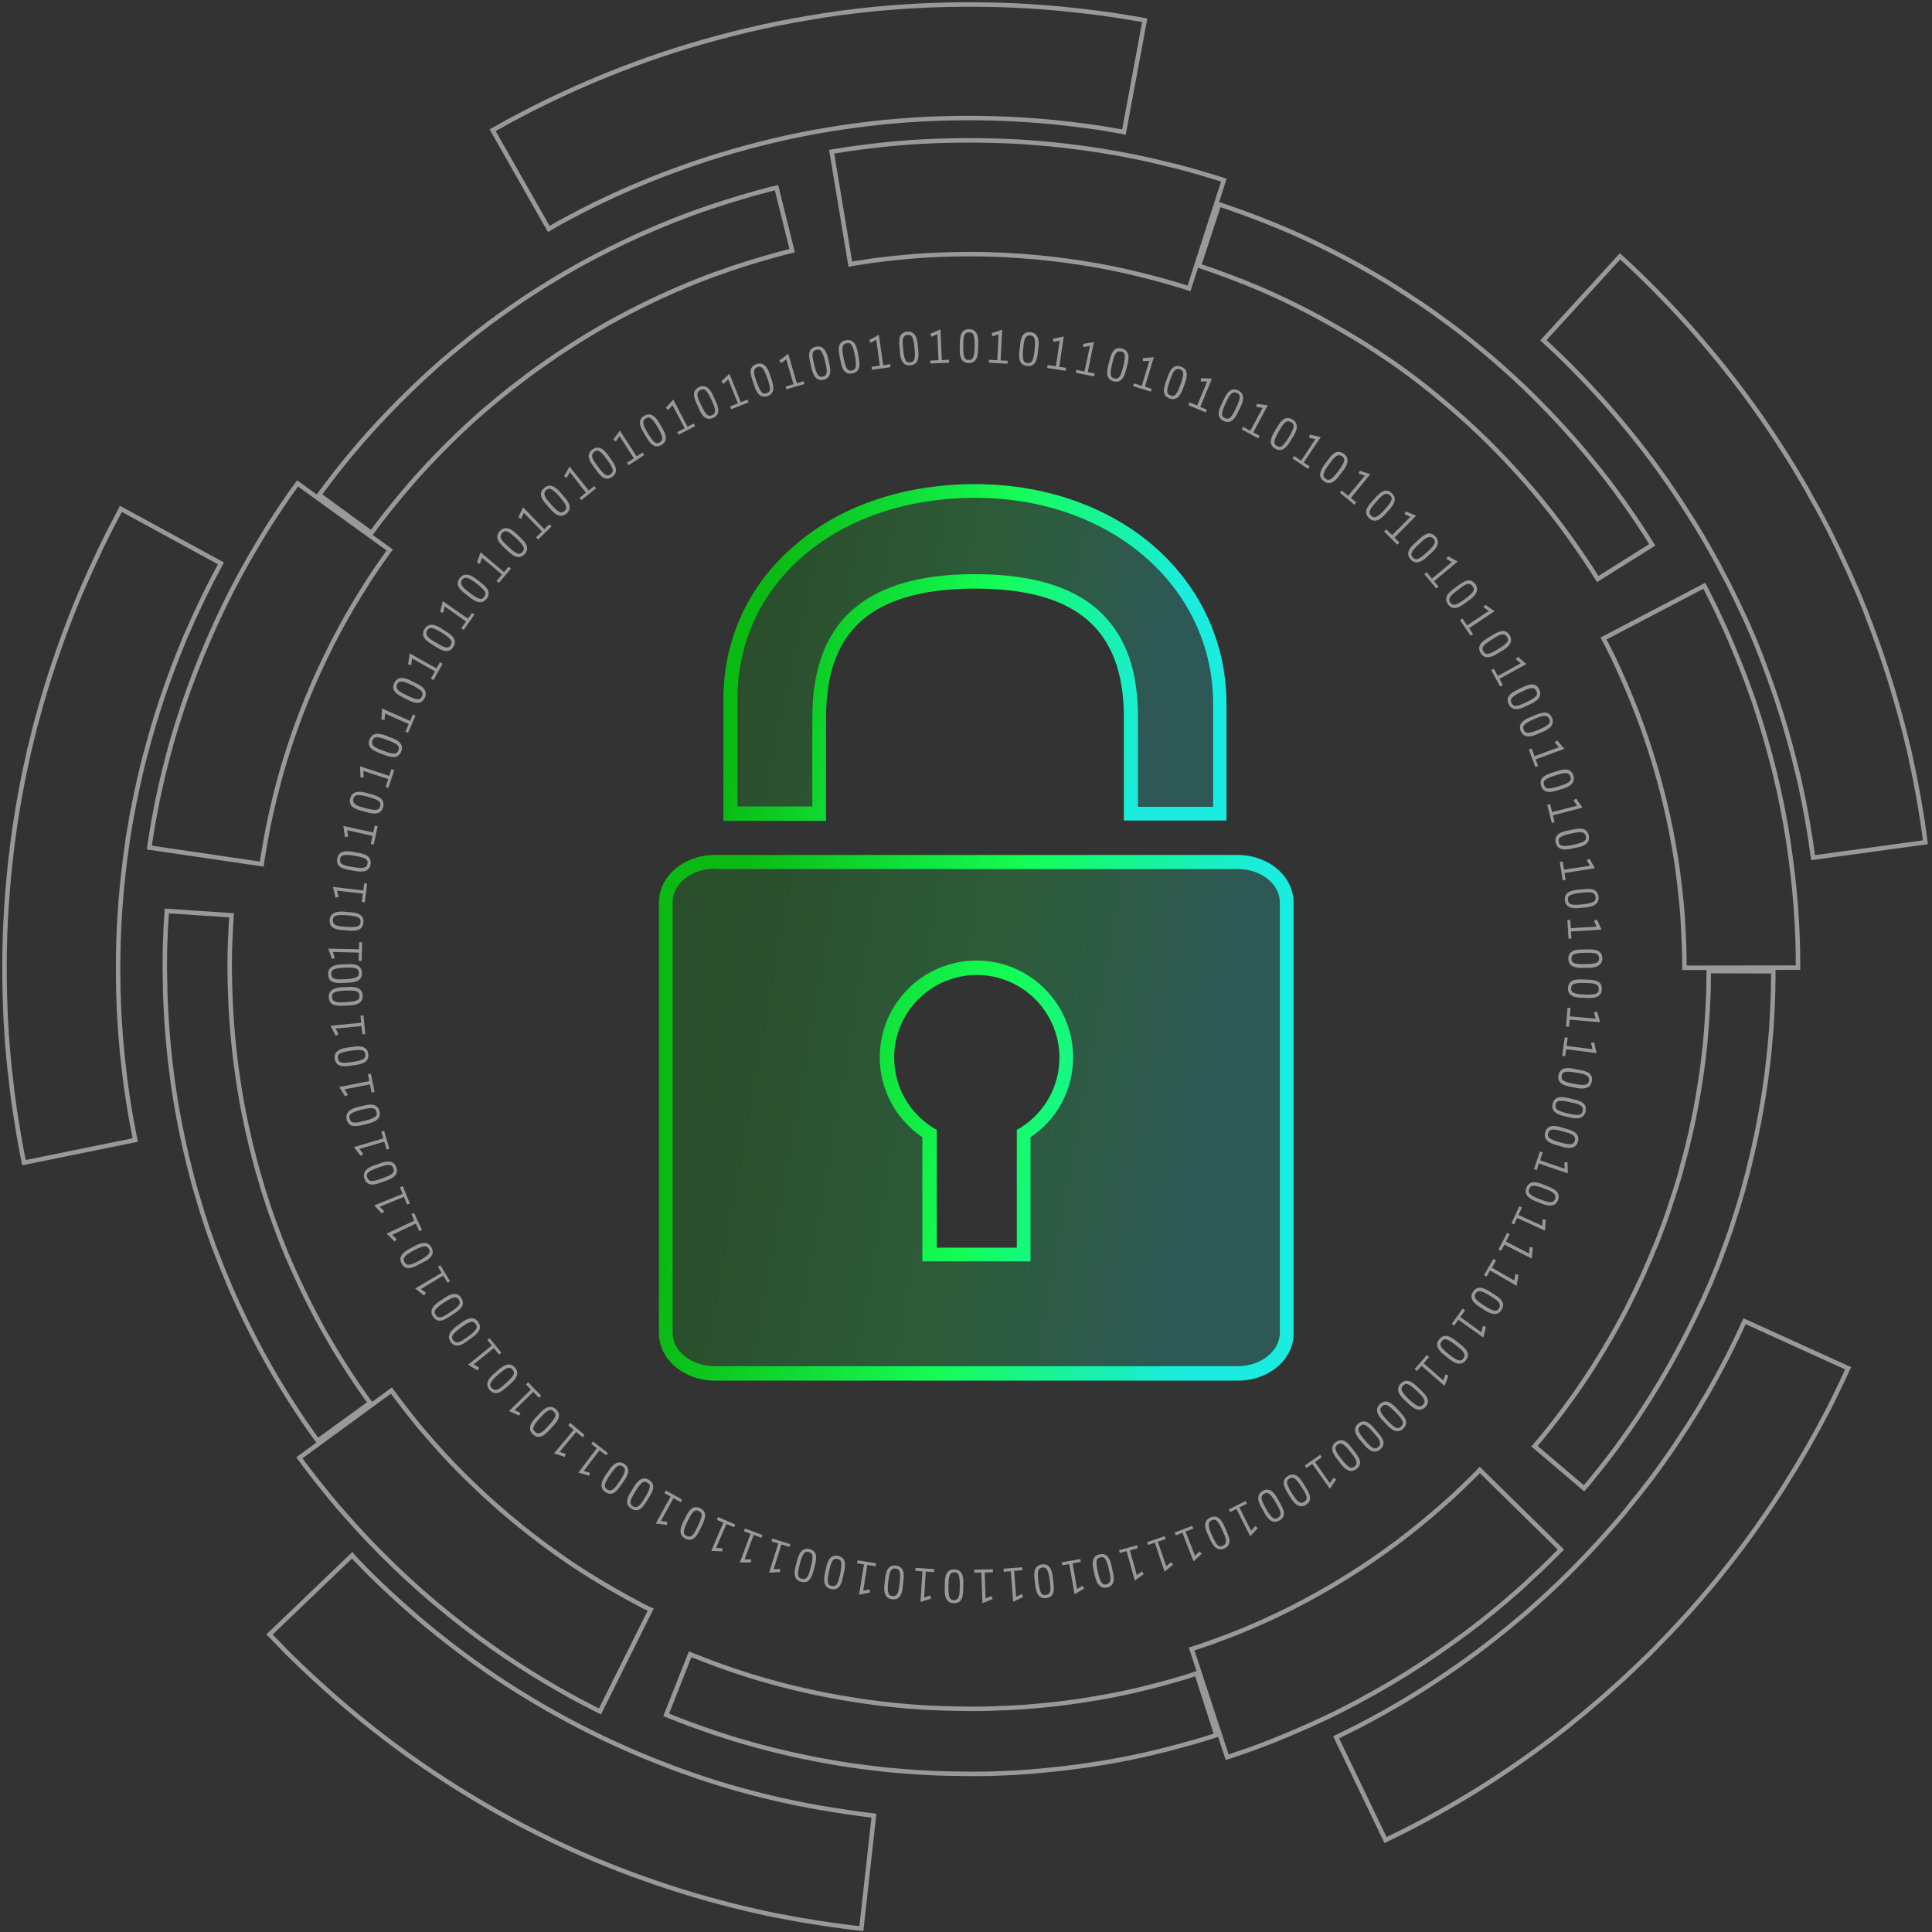 <svg viewBox="0 0 431 431" fill="none" xmlns="http://www.w3.org/2000/svg">
<rect x="0" y="0" width="431" height="431" fill="#333333" stroke="none"/>
<g opacity="0.5">
<path d="M342.321 322.625C342.321 322.625 342.616 322.294 343.168 321.631C343.721 321.004 344.494 320.01 345.489 318.794C347.442 316.326 350.205 312.752 353.226 308.258C356.246 303.763 359.525 298.384 362.657 292.379C362.841 292.011 363.062 291.643 363.246 291.237C363.43 290.869 363.615 290.464 363.799 290.095C364.167 289.322 364.572 288.548 364.941 287.774C365.309 287.001 365.678 286.19 366.046 285.417C366.23 285.011 366.414 284.606 366.599 284.238C366.783 283.832 366.967 283.427 367.114 283.022C367.483 282.211 367.814 281.401 368.183 280.59C368.514 279.78 368.846 278.933 369.214 278.122L369.73 276.87L370.209 275.617C370.54 274.77 370.835 273.922 371.167 273.112C371.462 272.265 371.756 271.417 372.051 270.57L372.493 269.281L372.898 267.991C373.193 267.144 373.451 266.296 373.746 265.449C374.003 264.602 374.261 263.754 374.519 262.907C374.63 262.465 374.777 262.06 374.888 261.618C374.998 261.212 375.109 260.77 375.219 260.328C375.44 259.481 375.661 258.634 375.919 257.786C376.14 256.939 376.324 256.092 376.545 255.281C376.73 254.434 376.951 253.623 377.135 252.813C378.609 246.218 379.603 239.992 380.193 234.614C380.377 233.288 380.451 231.961 380.561 230.746C380.598 230.119 380.672 229.53 380.708 228.94C380.745 228.351 380.782 227.798 380.819 227.246C380.893 226.141 380.966 225.109 381.003 224.188C381.04 223.23 381.077 222.346 381.114 221.572C381.114 221.167 381.151 220.799 381.151 220.467C381.151 220.099 381.151 219.767 381.151 219.472C381.151 218.846 381.15 218.33 381.187 217.925C381.187 217.078 381.187 216.636 381.187 216.636L395.592 216.673C395.592 216.673 395.592 217.152 395.592 218.073C395.592 218.515 395.592 219.104 395.555 219.767C395.555 220.099 395.555 220.467 395.555 220.836C395.555 221.204 395.518 221.609 395.518 222.051C395.481 222.899 395.445 223.856 395.408 224.888C395.371 225.92 395.297 227.025 395.223 228.24C395.187 228.83 395.15 229.456 395.113 230.082C395.039 230.709 395.002 231.372 394.929 232.035C394.818 233.361 394.708 234.761 394.524 236.235C393.897 242.092 392.829 248.871 391.208 256.018C391.024 256.902 390.803 257.823 390.582 258.707C390.361 259.628 390.14 260.513 389.919 261.434C389.661 262.355 389.44 263.276 389.182 264.197C389.071 264.675 388.924 265.118 388.813 265.596C388.666 266.039 388.555 266.517 388.408 266.996C388.15 267.917 387.855 268.838 387.561 269.796C387.266 270.717 386.971 271.638 386.677 272.559L386.234 273.959L385.756 275.359C385.424 276.28 385.092 277.201 384.761 278.122C384.429 279.043 384.061 279.964 383.729 280.885L383.214 282.248L382.661 283.611C382.293 284.532 381.924 285.417 381.556 286.301C381.15 287.185 380.782 288.069 380.377 288.953C380.193 289.395 379.972 289.837 379.787 290.279C379.566 290.722 379.382 291.164 379.161 291.569C378.756 292.453 378.351 293.3 377.945 294.148C377.54 294.995 377.098 295.842 376.693 296.653C376.472 297.058 376.288 297.5 376.067 297.905C375.846 298.311 375.624 298.716 375.44 299.121C372.051 305.642 368.477 311.499 365.199 316.399C361.92 321.299 358.936 325.167 356.799 327.857C355.731 329.183 354.883 330.251 354.294 330.951C353.704 331.651 353.373 332.02 353.373 332.02L342.321 322.625Z" stroke="white" stroke-miterlimit="10"/>
<path d="M298.075 387.575C298.075 387.575 298.554 387.354 299.402 386.912C300.286 386.47 301.538 385.843 303.159 385.033C306.365 383.375 310.933 380.907 316.238 377.591C321.506 374.312 327.511 370.223 333.626 365.397C334.4 364.771 335.137 364.181 335.91 363.555C336.279 363.26 336.684 362.929 337.053 362.634C337.421 362.302 337.826 362.008 338.195 361.676C338.968 361.013 339.742 360.387 340.516 359.724C341.289 359.06 342.026 358.361 342.8 357.697C343.168 357.366 343.573 357.034 343.942 356.666C344.31 356.334 344.678 355.966 345.084 355.634C345.82 354.934 346.594 354.234 347.331 353.534C348.805 352.098 350.315 350.661 351.752 349.15C354.662 346.203 357.462 343.109 360.151 340.051C361.478 338.504 362.804 336.956 364.02 335.372C364.646 334.599 365.272 333.825 365.898 333.051C366.488 332.278 367.077 331.504 367.704 330.73C368.293 329.957 368.883 329.183 369.435 328.409C369.988 327.636 370.54 326.862 371.093 326.125C371.609 325.352 372.161 324.578 372.677 323.841C373.193 323.104 373.709 322.368 374.188 321.594C375.145 320.083 376.14 318.683 377.024 317.247C377.466 316.547 377.908 315.847 378.351 315.147C378.793 314.447 379.161 313.784 379.566 313.121C379.971 312.458 380.34 311.794 380.745 311.168C381.114 310.542 381.482 309.879 381.814 309.252C382.513 308 383.177 306.858 383.766 305.716C384.355 304.611 384.908 303.542 385.424 302.584C385.903 301.59 386.345 300.705 386.75 299.895C387.561 298.274 388.15 296.985 388.555 296.1C388.961 295.216 389.182 294.737 389.182 294.737L412.28 305.237C412.28 305.237 412.023 305.753 411.58 306.784C411.102 307.779 410.438 309.252 409.517 311.094C409.075 312.015 408.56 313.047 408.007 314.152C407.418 315.257 406.791 316.436 406.128 317.689C405.465 318.978 404.691 320.268 403.918 321.704C403.512 322.404 403.144 323.141 402.702 323.841C402.26 324.578 401.818 325.315 401.376 326.088C400.934 326.862 400.492 327.636 399.976 328.409C399.497 329.183 398.981 329.993 398.502 330.804C397.507 332.425 396.402 334.046 395.297 335.741C394.744 336.588 394.155 337.435 393.566 338.283C392.976 339.13 392.387 339.977 391.76 340.861C391.134 341.709 390.508 342.593 389.882 343.477C389.255 344.361 388.592 345.245 387.929 346.093C387.266 346.977 386.566 347.861 385.903 348.745C385.203 349.629 384.503 350.514 383.803 351.398C382.403 353.166 380.893 354.898 379.419 356.666C376.398 360.166 373.23 363.629 369.914 366.981C368.293 368.676 366.598 370.297 364.904 371.918C364.056 372.728 363.209 373.502 362.362 374.312C361.92 374.718 361.514 375.086 361.072 375.491C360.63 375.86 360.225 376.265 359.783 376.633C358.936 377.407 358.051 378.181 357.204 378.917C356.32 379.654 355.473 380.391 354.589 381.128C354.146 381.496 353.741 381.865 353.299 382.233C352.857 382.601 352.415 382.933 351.973 383.301C351.089 384.001 350.241 384.701 349.394 385.401C342.468 390.854 335.653 395.496 329.684 399.216C323.679 402.937 318.522 405.737 314.875 407.616C313.033 408.574 311.596 409.274 310.601 409.753C309.606 410.232 309.091 410.49 309.091 410.49L298.075 387.575Z" stroke="white" stroke-miterlimit="10"/>
<path d="M265.84 367.865C265.84 367.865 266.135 367.791 266.651 367.607C267.203 367.459 267.94 367.165 268.935 366.833C269.93 366.502 271.108 366.096 272.472 365.544C273.135 365.286 273.872 365.028 274.645 364.733C275.382 364.438 276.192 364.107 277.04 363.775C280.355 362.412 284.187 360.718 288.166 358.691C292.144 356.665 296.344 354.344 300.397 351.802C304.449 349.297 308.391 346.571 311.964 343.882C315.538 341.192 318.78 338.503 321.469 336.145C322.132 335.556 322.795 334.966 323.385 334.45C323.974 333.898 324.564 333.382 325.08 332.866C325.595 332.351 326.111 331.908 326.553 331.466C326.995 331.024 327.4 330.619 327.806 330.251C328.543 329.514 329.132 328.961 329.537 328.556C329.942 328.151 330.127 327.93 330.127 327.93L348.215 345.687C348.215 345.687 347.957 345.945 347.515 346.387C347.073 346.866 346.373 347.529 345.526 348.376C345.084 348.781 344.605 349.26 344.089 349.776C343.573 350.292 342.984 350.808 342.358 351.397C341.731 351.986 341.068 352.576 340.405 353.239C339.705 353.865 338.968 354.528 338.195 355.228C335.063 357.955 331.342 361.086 327.179 364.181C323.016 367.275 318.448 370.443 313.77 373.354C309.054 376.264 304.228 378.99 299.623 381.311C295.018 383.669 290.56 385.622 286.729 387.206C285.771 387.611 284.85 387.979 283.966 388.348C283.082 388.679 282.234 389.011 281.461 389.306C279.876 389.932 278.513 390.411 277.371 390.779C276.229 391.148 275.345 391.516 274.719 391.7C274.093 391.884 273.761 391.995 273.761 391.995L265.84 367.865Z" stroke="white" stroke-miterlimit="10"/>
<path d="M153.956 369.044C153.956 369.044 154.362 369.228 155.172 369.523C155.946 369.854 157.125 370.26 158.598 370.849C161.545 371.954 165.782 373.465 171.013 374.938C181.402 377.922 195.623 380.649 210.101 381.091C211.906 381.164 213.711 381.164 215.517 381.201C216.401 381.238 217.322 381.201 218.206 381.201C219.09 381.201 220.011 381.201 220.895 381.164C221.779 381.128 222.664 381.091 223.548 381.054C223.99 381.054 224.432 381.017 224.874 381.017C225.316 380.98 225.758 380.943 226.163 380.943C227.048 380.907 227.895 380.833 228.742 380.796C229.589 380.722 230.437 380.649 231.284 380.575C238.026 379.986 244.252 378.991 249.557 377.922C254.862 376.854 259.209 375.638 262.23 374.791C263.74 374.349 264.919 374.017 265.73 373.723C266.54 373.465 266.946 373.317 266.946 373.317L271.366 387.059C271.366 387.059 270.887 387.206 270.04 387.501C269.156 387.796 267.867 388.164 266.246 388.643C262.967 389.564 258.214 390.89 252.467 392.069C246.72 393.248 239.905 394.316 232.61 394.98C231.689 395.053 230.768 395.164 229.847 395.237C228.926 395.311 227.969 395.348 227.048 395.422C226.569 395.459 226.09 395.495 225.611 395.495C225.132 395.532 224.653 395.532 224.174 395.569C223.216 395.606 222.258 395.643 221.3 395.68C220.343 395.716 219.348 395.716 218.39 395.716C217.432 395.716 216.437 395.753 215.48 395.716C213.527 395.68 211.575 395.68 209.622 395.606C205.717 395.495 201.775 395.164 197.944 394.832C194.112 394.39 190.355 393.948 186.707 393.322C179.45 392.106 172.782 390.559 167.108 388.938C161.435 387.354 156.83 385.696 153.625 384.517C152.041 383.891 150.751 383.449 149.904 383.08C149.057 382.749 148.615 382.564 148.615 382.564L153.956 369.044Z" stroke="white" stroke-miterlimit="10"/>
<path d="M78.544 346.977C78.544 346.977 78.618 347.087 78.802 347.271C78.986 347.455 79.244 347.713 79.576 348.082C79.907 348.413 80.35 348.855 80.828 349.371C81.307 349.887 81.897 350.476 82.523 351.103C85.102 353.645 88.86 357.218 93.612 361.271C98.364 365.286 104.111 369.744 110.559 374.091C117.042 378.401 124.189 382.638 131.631 386.322C135.352 388.201 139.11 389.896 142.867 391.48C144.746 392.253 146.625 393.027 148.504 393.727C149.425 394.095 150.383 394.464 151.304 394.795C152.225 395.127 153.146 395.458 154.067 395.79C161.398 398.369 168.435 400.248 174.513 401.611C175.287 401.758 176.024 401.942 176.761 402.09C177.129 402.163 177.497 402.237 177.829 402.311C178.197 402.384 178.529 402.458 178.897 402.532C180.297 402.79 181.623 403.048 182.839 403.269C185.344 403.674 187.518 404.042 189.323 404.3C190.207 404.411 191.018 404.521 191.718 404.632C192.418 404.742 193.007 404.779 193.486 404.853C194.444 404.963 194.96 405.037 194.96 405.037L192.16 430.236C192.16 430.236 191.57 430.162 190.465 430.052C189.913 429.978 189.249 429.904 188.439 429.794C187.665 429.683 186.744 429.573 185.713 429.425C183.687 429.167 181.218 428.725 178.382 428.283C176.982 428.025 175.471 427.731 173.887 427.436C173.482 427.362 173.077 427.288 172.671 427.215C172.266 427.141 171.861 427.031 171.456 426.957C170.645 426.773 169.798 426.589 168.914 426.404C162.024 424.857 154.067 422.72 145.704 419.81C144.673 419.441 143.604 419.073 142.573 418.705C141.504 418.336 140.473 417.931 139.404 417.526C137.268 416.752 135.168 415.831 132.994 414.984C128.721 413.179 124.447 411.263 120.248 409.126C111.811 404.963 103.706 400.137 96.375 395.237C89.044 390.338 82.56 385.291 77.181 380.722C71.802 376.154 67.529 372.102 64.619 369.228C63.882 368.528 63.256 367.865 62.703 367.276C62.15 366.686 61.671 366.207 61.303 365.839C60.935 365.434 60.64 365.139 60.419 364.955C60.235 364.734 60.124 364.623 60.124 364.623L78.544 346.977Z" stroke="white" stroke-miterlimit="10"/>
<path d="M87.312 310.21C87.312 310.21 87.496 310.468 87.828 310.91C87.975 311.131 88.197 311.426 88.454 311.757C88.712 312.089 88.97 312.457 89.302 312.862C89.928 313.673 90.702 314.704 91.623 315.847C92.065 316.399 92.581 317.025 93.059 317.652C93.575 318.278 94.128 318.941 94.717 319.604C97.038 322.33 99.838 325.462 103.006 328.63C106.175 331.798 109.674 335.077 113.322 338.135C116.969 341.23 120.763 344.14 124.41 346.719C128.058 349.334 131.594 351.545 134.689 353.387C135.463 353.829 136.199 354.271 136.899 354.676C137.599 355.081 138.299 355.45 138.926 355.818C140.178 356.555 141.32 357.108 142.241 357.623C142.72 357.881 143.125 358.102 143.457 358.287C143.825 358.471 144.12 358.618 144.378 358.729C144.894 358.987 145.152 359.097 145.152 359.097L133.842 381.791C133.842 381.791 133.547 381.643 132.957 381.349C132.663 381.201 132.294 381.017 131.889 380.796C131.484 380.575 131.005 380.317 130.452 380.059C129.384 379.507 128.058 378.807 126.621 377.996C125.884 377.591 125.11 377.149 124.263 376.67C123.453 376.191 122.605 375.675 121.684 375.159C118.111 373.023 114.022 370.444 109.785 367.46C105.548 364.476 101.164 361.086 96.928 357.513C92.691 353.939 88.638 350.182 84.991 346.498C81.307 342.814 78.102 339.203 75.376 336.072C74.713 335.261 74.05 334.525 73.46 333.788C72.871 333.051 72.318 332.351 71.766 331.688C70.697 330.398 69.813 329.22 69.076 328.262C68.708 327.783 68.376 327.341 68.082 326.972C67.787 326.604 67.566 326.272 67.382 326.014C67.013 325.499 66.792 325.204 66.792 325.204L87.312 310.21Z" stroke="white" stroke-miterlimit="10"/>
<path d="M51.651 204.184C51.651 204.184 51.614 204.627 51.577 205.474C51.54 206.321 51.43 207.537 51.393 209.121C51.356 209.895 51.319 210.779 51.282 211.737C51.282 212.695 51.246 213.726 51.246 214.831C51.246 215.384 51.209 215.936 51.246 216.526C51.246 217.115 51.246 217.705 51.282 218.331C51.282 218.957 51.282 219.584 51.319 220.247C51.319 220.91 51.356 221.573 51.393 222.236C51.577 227.652 52.093 233.951 53.088 240.656C54.045 247.361 55.593 254.398 57.508 261.324C57.766 262.171 58.024 263.055 58.282 263.903L58.651 265.192L59.056 266.481C59.35 267.329 59.608 268.176 59.866 269.023C60.161 269.871 60.456 270.718 60.75 271.528C60.898 271.934 61.045 272.376 61.193 272.781C61.34 273.186 61.487 273.592 61.671 274.034C61.966 274.844 62.298 275.655 62.592 276.502C62.924 277.312 63.255 278.123 63.55 278.897C63.882 279.707 64.177 280.481 64.545 281.254C67.234 287.443 70.071 293.08 72.76 297.796C75.45 302.511 77.918 306.269 79.686 308.885C80.57 310.174 81.307 311.205 81.786 311.905C82.302 312.605 82.56 312.937 82.56 312.937L70.882 321.41C70.882 321.41 70.587 321.005 70.034 320.268C69.518 319.531 68.745 318.389 67.75 316.989C65.834 314.153 63.145 310.063 60.235 304.943C57.324 299.822 54.193 293.706 51.282 286.965C50.914 286.117 50.582 285.27 50.214 284.386C49.846 283.538 49.514 282.654 49.146 281.77C48.814 280.886 48.483 280.002 48.114 279.118C47.93 278.675 47.783 278.233 47.598 277.791C47.451 277.349 47.267 276.87 47.12 276.428C46.788 275.507 46.493 274.623 46.162 273.702C45.867 272.781 45.572 271.86 45.277 270.939L44.835 269.539L44.43 268.139C44.135 267.218 43.877 266.26 43.583 265.339C41.483 257.787 39.825 250.124 38.757 242.83C37.688 235.572 37.136 228.72 36.915 222.826C36.878 222.089 36.841 221.389 36.841 220.652C36.841 219.952 36.841 219.252 36.804 218.589C36.804 217.926 36.804 217.263 36.767 216.636C36.767 216.01 36.767 215.384 36.767 214.794C36.767 213.616 36.804 212.473 36.804 211.442C36.841 210.41 36.878 209.453 36.915 208.605C36.952 206.874 37.062 205.548 37.136 204.627C37.209 203.706 37.209 203.227 37.209 203.227L51.651 204.184Z" stroke="white" stroke-miterlimit="10"/>
<path d="M49.293 125.678C49.293 125.678 49.035 126.12 48.593 127.004C48.372 127.446 48.077 127.962 47.746 128.588C47.414 129.214 47.046 129.914 46.641 130.725C46.235 131.535 45.793 132.42 45.314 133.414C44.835 134.409 44.356 135.477 43.804 136.619C43.546 137.209 43.251 137.761 42.993 138.388C42.736 139.014 42.441 139.64 42.146 140.303C41.851 140.967 41.557 141.63 41.262 142.293C40.967 142.993 40.709 143.693 40.414 144.393C38.057 150.14 35.589 156.992 33.489 164.471C33.231 165.392 32.973 166.349 32.715 167.307C32.604 167.786 32.457 168.265 32.31 168.744C32.199 169.223 32.089 169.702 31.941 170.181C31.72 171.139 31.462 172.133 31.241 173.128C31.02 174.123 30.799 175.117 30.578 176.112C30.136 178.102 29.768 180.128 29.362 182.154C29.178 183.186 29.031 184.18 28.847 185.212C28.663 186.243 28.478 187.238 28.368 188.269C27.189 196.485 26.489 204.774 26.378 212.547C26.231 220.321 26.563 227.578 27.152 233.767C27.226 234.541 27.262 235.315 27.373 236.051C27.447 236.788 27.557 237.525 27.631 238.225C27.705 238.925 27.778 239.625 27.852 240.288C27.962 240.951 28.036 241.614 28.11 242.241C28.294 243.493 28.441 244.672 28.626 245.74C28.81 246.809 28.957 247.803 29.105 248.688C29.252 249.572 29.399 250.382 29.547 251.082C29.694 251.782 29.805 252.372 29.878 252.851C30.062 253.808 30.173 254.324 30.173 254.324L5.343 259.371C5.343 259.371 5.232 258.782 5.011 257.713C4.9 257.161 4.79 256.498 4.643 255.724C4.495 254.95 4.311 254.029 4.164 253.035C3.979 252.003 3.795 250.898 3.611 249.682C3.39 248.467 3.243 247.14 3.022 245.704C2.911 245.004 2.837 244.267 2.727 243.493C2.653 242.719 2.543 241.946 2.469 241.172C2.395 240.362 2.285 239.551 2.174 238.704C2.064 237.857 2.027 237.009 1.916 236.125C1.253 229.089 0.885 220.873 1.032 212.105C1.18 203.3 1.953 193.906 3.28 184.622C3.427 183.443 3.648 182.301 3.832 181.122C4.016 179.98 4.201 178.802 4.422 177.659C4.864 175.375 5.269 173.054 5.785 170.807C6.043 169.665 6.264 168.56 6.521 167.418C6.779 166.313 7.074 165.207 7.332 164.102C7.479 163.55 7.59 162.997 7.737 162.444C7.885 161.892 8.032 161.339 8.179 160.823C8.474 159.755 8.769 158.687 9.063 157.618C11.458 149.108 14.258 141.372 16.91 134.814C17.242 134.004 17.573 133.193 17.905 132.42C18.237 131.646 18.568 130.872 18.9 130.135C19.231 129.399 19.526 128.699 19.858 127.999C20.152 127.299 20.484 126.636 20.779 125.973C21.405 124.683 21.957 123.467 22.473 122.325C23.026 121.22 23.542 120.189 23.984 119.268C24.426 118.347 24.868 117.536 25.236 116.836C25.605 116.136 25.936 115.51 26.194 115.031C26.71 114.073 26.968 113.521 26.968 113.521L49.293 125.678Z" stroke="white" stroke-miterlimit="10"/>
<path d="M86.944 122.693C86.944 122.693 86.76 122.951 86.428 123.393C86.097 123.835 85.618 124.535 85.028 125.383C84.733 125.825 84.402 126.304 84.033 126.819C83.665 127.335 83.297 127.925 82.891 128.514C82.486 129.14 82.044 129.767 81.639 130.467C81.197 131.167 80.755 131.903 80.276 132.64C78.397 135.698 76.297 139.308 74.271 143.287C72.245 147.266 70.218 151.613 68.413 156.034C66.608 160.455 65.024 164.949 63.698 169.223C62.371 173.496 61.377 177.549 60.566 181.048C60.382 181.933 60.198 182.743 60.014 183.554C59.829 184.364 59.719 185.101 59.572 185.838C59.424 186.538 59.314 187.238 59.203 187.827C59.093 188.453 59.019 189.006 58.908 189.522C58.724 190.553 58.614 191.364 58.503 191.916C58.429 192.469 58.393 192.764 58.393 192.764L33.304 189.08C33.304 189.08 33.341 188.748 33.452 188.085C33.562 187.459 33.71 186.501 33.894 185.322C34.004 184.732 34.115 184.069 34.225 183.332C34.373 182.633 34.52 181.859 34.667 181.012C34.815 180.201 34.962 179.317 35.183 178.359C35.367 177.438 35.588 176.48 35.809 175.449C36.73 171.396 37.909 166.718 39.457 161.744C41.004 156.771 42.846 151.576 44.946 146.455C47.046 141.335 49.367 136.287 51.724 131.682C54.082 127.077 56.55 122.878 58.687 119.341C59.24 118.457 59.756 117.609 60.271 116.799C60.787 115.988 61.266 115.252 61.745 114.552C62.224 113.852 62.629 113.189 63.034 112.599C63.44 112.01 63.845 111.457 64.177 110.941C64.876 109.947 65.392 109.173 65.797 108.657C66.166 108.141 66.387 107.847 66.387 107.847L86.944 122.693Z" stroke="white" stroke-miterlimit="10"/>
<path d="M176.724 55.938C176.724 55.938 176.282 56.049 175.471 56.233C174.661 56.417 173.445 56.786 171.934 57.191C168.914 58.038 164.566 59.328 159.519 61.17C154.435 63.012 148.615 65.48 142.573 68.501C136.531 71.485 130.268 75.132 124.3 79.148C121.316 81.174 118.369 83.237 115.569 85.447C115.2 85.705 114.869 86 114.5 86.258C114.132 86.516 113.8 86.81 113.469 87.068C112.769 87.621 112.106 88.174 111.406 88.726C110.743 89.279 110.08 89.831 109.416 90.384C108.753 90.936 108.09 91.489 107.464 92.042C102.38 96.499 97.922 100.994 94.275 104.973C90.628 108.951 87.791 112.488 85.839 114.956C84.881 116.209 84.107 117.167 83.628 117.867C83.112 118.567 82.855 118.898 82.855 118.898L71.213 110.388C71.213 110.388 71.508 109.983 72.06 109.246C72.613 108.509 73.423 107.441 74.455 106.078C76.555 103.389 79.649 99.557 83.628 95.21C87.607 90.863 92.47 86 97.959 81.137C98.622 80.511 99.359 79.921 100.059 79.332C100.759 78.742 101.496 78.116 102.233 77.527C102.969 76.937 103.706 76.348 104.443 75.722C104.811 75.427 105.18 75.132 105.548 74.837C105.917 74.543 106.322 74.248 106.69 73.953C109.748 71.558 112.953 69.311 116.195 67.101C122.716 62.754 129.494 58.775 136.089 55.533C142.646 52.254 148.983 49.602 154.509 47.575C160.035 45.549 164.751 44.186 168.029 43.228C169.687 42.786 170.977 42.418 171.861 42.197C172.745 41.976 173.224 41.865 173.224 41.865L176.724 55.938Z" stroke="white" stroke-miterlimit="10"/>
<path d="M250.736 29.45C250.736 29.45 250.625 29.413 250.368 29.377C250.11 29.34 249.741 29.266 249.262 29.192C248.304 29.045 246.905 28.787 245.099 28.492C241.526 27.977 236.368 27.277 230.142 26.835C223.953 26.393 216.659 26.172 208.885 26.466C204.98 26.577 201.001 26.908 196.912 27.277C192.86 27.719 188.734 28.235 184.644 28.935C176.466 30.261 168.361 32.25 160.919 34.498C153.477 36.745 146.662 39.36 140.952 41.792C135.242 44.26 130.6 46.581 127.395 48.313C126.584 48.755 125.884 49.123 125.258 49.455C124.632 49.786 124.116 50.081 123.711 50.339C122.863 50.818 122.421 51.076 122.421 51.076L109.895 29.045C109.895 29.045 110.411 28.75 111.369 28.235C111.848 27.977 112.437 27.645 113.137 27.24C113.837 26.835 114.648 26.43 115.569 25.951C119.179 23.998 124.447 21.382 130.931 18.582C137.415 15.783 145.115 12.835 153.551 10.293C161.988 7.751 171.161 5.504 180.445 3.994C185.16 3.146 189.839 2.557 194.444 2.078C199.049 1.636 203.58 1.304 208.001 1.157C216.806 0.825 225.021 1.046 232.021 1.562C239.058 2.078 244.878 2.852 248.968 3.441C250.994 3.773 252.578 4.031 253.683 4.215C254.236 4.288 254.641 4.399 254.936 4.436C255.23 4.473 255.378 4.509 255.378 4.509L250.736 29.45Z" stroke="white" stroke-miterlimit="10"/>
<path d="M265.251 64.338C265.251 64.338 264.956 64.227 264.44 64.08C263.925 63.896 263.114 63.675 262.12 63.38C261.125 63.085 259.909 62.717 258.509 62.348C257.809 62.164 257.072 61.943 256.262 61.759C255.488 61.575 254.641 61.354 253.757 61.133C246.831 59.401 237.363 57.78 227.821 57.117C223.069 56.749 218.243 56.638 213.748 56.712C209.254 56.786 205.091 57.007 201.517 57.375C197.944 57.707 194.997 58.075 192.933 58.407C191.902 58.554 191.091 58.701 190.539 58.775C189.986 58.849 189.692 58.922 189.692 58.922L185.529 33.834C185.529 33.834 185.86 33.76 186.523 33.687C187.15 33.576 188.107 33.429 189.286 33.245C191.681 32.913 195.107 32.434 199.233 32.066C203.359 31.66 208.222 31.403 213.38 31.329C218.574 31.255 224.1 31.366 229.626 31.771C240.678 32.545 251.62 34.423 259.688 36.45C260.683 36.708 261.677 36.929 262.598 37.15C263.519 37.408 264.367 37.629 265.177 37.85C266.798 38.292 268.198 38.697 269.377 39.065C270.556 39.397 271.44 39.692 272.066 39.876C272.693 40.06 273.024 40.171 273.024 40.171L265.251 64.338Z" stroke="white" stroke-miterlimit="10"/>
<path d="M356.431 129.177C356.431 129.177 356.21 128.808 355.731 128.071C355.289 127.335 354.589 126.303 353.741 125.014C351.973 122.398 349.431 118.677 346.079 114.404C342.726 110.13 338.6 105.341 333.885 100.515C329.169 95.652 323.753 90.863 318.117 86.368L315.98 84.71L314.912 83.9L313.807 83.089C313.07 82.574 312.37 82.021 311.633 81.505C310.896 80.99 310.159 80.474 309.423 79.995C309.054 79.737 308.686 79.479 308.317 79.258C307.949 79 307.581 78.779 307.212 78.521C306.475 78.042 305.739 77.563 305.002 77.084C304.265 76.642 303.528 76.163 302.791 75.721C302.423 75.5 302.054 75.279 301.686 75.058C301.318 74.837 300.949 74.616 300.581 74.395C294.76 70.932 289.16 68.058 284.224 65.811C279.287 63.564 275.087 61.98 272.14 60.911C270.667 60.396 269.488 59.954 268.677 59.696C267.867 59.438 267.461 59.291 267.461 59.291L271.956 45.586C271.956 45.586 272.435 45.733 273.282 46.028C274.166 46.323 275.419 46.765 277.04 47.354C280.245 48.533 284.85 50.265 290.192 52.696C295.534 55.128 301.649 58.259 307.986 62.017C308.391 62.238 308.796 62.496 309.165 62.717C309.57 62.975 309.938 63.196 310.344 63.453C311.117 63.932 311.928 64.448 312.738 64.964C313.512 65.48 314.322 65.996 315.133 66.548C315.538 66.806 315.943 67.064 316.349 67.322C316.754 67.58 317.122 67.874 317.527 68.132C318.338 68.685 319.112 69.237 319.922 69.79C320.696 70.379 321.506 70.932 322.28 71.522L323.459 72.369L324.638 73.253C325.411 73.842 326.185 74.432 326.959 75.058C333.111 79.921 338.968 85.152 344.089 90.421C349.247 95.652 353.741 100.883 357.352 105.488C360.999 110.093 363.762 114.146 365.678 117.019C366.636 118.456 367.372 119.561 367.851 120.372C368.33 121.145 368.588 121.551 368.588 121.551L356.431 129.177Z" stroke="white" stroke-miterlimit="10"/>
<path d="M404.471 191.326C404.471 191.326 404.397 190.81 404.249 189.852C404.102 188.894 403.955 187.458 403.623 185.689C403.476 184.805 403.328 183.811 403.144 182.742C402.923 181.674 402.702 180.495 402.481 179.279C402.26 178.027 401.965 176.737 401.671 175.337C401.523 174.637 401.376 173.937 401.192 173.201C401.008 172.464 400.823 171.727 400.639 170.99C399.166 164.948 397.139 157.949 394.45 150.654C394.118 149.733 393.75 148.812 393.418 147.891C393.234 147.412 393.05 146.97 392.903 146.491C392.718 146.049 392.534 145.57 392.35 145.091C391.982 144.17 391.576 143.249 391.208 142.292C390.803 141.371 390.398 140.45 389.992 139.492C389.771 139.013 389.587 138.571 389.366 138.092C389.145 137.613 388.924 137.171 388.703 136.692C388.261 135.771 387.819 134.813 387.377 133.892C386.935 132.971 386.456 132.05 386.014 131.129L385.314 129.729L384.577 128.366C384.098 127.445 383.619 126.524 383.14 125.603C382.624 124.682 382.145 123.798 381.63 122.877C381.372 122.435 381.114 121.993 380.856 121.514C380.598 121.072 380.34 120.629 380.082 120.187C379.566 119.303 379.051 118.419 378.498 117.535C377.946 116.651 377.43 115.803 376.877 114.956C376.619 114.514 376.361 114.109 376.067 113.667C375.772 113.261 375.514 112.819 375.256 112.414C374.704 111.567 374.151 110.756 373.598 109.909C373.046 109.098 372.493 108.288 371.941 107.477C367.52 101.104 362.915 95.431 358.825 90.752C356.762 88.394 354.81 86.331 353.078 84.489C352.194 83.568 351.384 82.721 350.61 81.947C349.836 81.174 349.1 80.474 348.473 79.847C347.184 78.558 346.115 77.6 345.416 76.937C344.716 76.274 344.31 75.905 344.31 75.905L361.404 57.19C361.404 57.19 361.846 57.596 362.657 58.333C363.467 59.069 364.646 60.175 366.12 61.611C366.857 62.348 367.667 63.122 368.551 64.006C369.399 64.89 370.356 65.848 371.351 66.879C373.34 68.942 375.551 71.3 377.872 73.953C382.514 79.258 387.708 85.631 392.755 92.889C393.382 93.81 394.008 94.694 394.634 95.615C395.26 96.536 395.887 97.494 396.513 98.452C396.808 98.93 397.139 99.409 397.434 99.888C397.729 100.367 398.06 100.846 398.355 101.325C398.944 102.283 399.571 103.278 400.197 104.272C400.786 105.267 401.376 106.262 401.965 107.256C402.26 107.772 402.555 108.251 402.85 108.767C403.144 109.283 403.439 109.798 403.697 110.314C404.286 111.346 404.839 112.377 405.428 113.372C405.981 114.403 406.534 115.435 407.086 116.503L407.897 118.051L408.67 119.635C409.186 120.703 409.702 121.735 410.218 122.803C410.697 123.871 411.212 124.94 411.691 125.971C411.949 126.487 412.17 127.04 412.428 127.555C412.649 128.071 412.907 128.624 413.128 129.14C413.607 130.208 414.049 131.276 414.528 132.308C414.97 133.376 415.412 134.445 415.817 135.476C416.038 135.992 416.259 136.508 416.444 137.06C416.628 137.576 416.849 138.129 417.033 138.644C417.438 139.676 417.844 140.744 418.212 141.776C421.27 150.065 423.554 157.985 425.248 164.838C425.47 165.685 425.654 166.532 425.875 167.343C426.059 168.153 426.243 168.964 426.391 169.774C426.722 171.359 427.054 172.832 427.312 174.232C427.569 175.632 427.827 176.958 428.048 178.174C428.269 179.39 428.454 180.532 428.601 181.526C428.969 183.553 429.154 185.174 429.301 186.242C429.448 187.347 429.522 187.9 429.522 187.9L404.471 191.326Z" stroke="white" stroke-miterlimit="10"/>
<path d="M375.772 215.899C375.772 215.899 375.772 214.683 375.735 212.62C375.735 211.589 375.661 210.299 375.588 208.863C375.588 208.126 375.514 207.352 375.477 206.542C375.44 205.731 375.367 204.884 375.33 203.963C375.035 200.389 374.593 196.226 373.93 191.806C373.23 187.385 372.309 182.706 371.167 178.064C370.025 173.422 368.662 168.854 367.225 164.617C365.788 160.381 364.241 156.513 362.841 153.234C362.473 152.423 362.141 151.613 361.809 150.876C361.478 150.139 361.146 149.439 360.852 148.776C360.557 148.113 360.262 147.487 360.004 146.934C359.71 146.381 359.452 145.866 359.231 145.387C358.752 144.466 358.42 143.692 358.125 143.213C357.868 142.734 357.72 142.44 357.72 142.44L380.193 130.688C380.193 130.688 380.34 130.982 380.672 131.572C380.966 132.124 381.409 133.008 381.924 134.077C382.182 134.629 382.477 135.219 382.808 135.882C383.14 136.545 383.472 137.245 383.803 138.019C384.172 138.792 384.54 139.603 384.945 140.45C385.314 141.334 385.719 142.219 386.124 143.176C387.745 147.008 389.55 151.502 391.245 156.402C392.903 161.302 394.487 166.644 395.813 171.985C397.139 177.364 398.208 182.78 398.981 187.937C399.755 193.058 400.271 197.884 400.602 202.01C400.676 203.042 400.713 204.037 400.787 204.994C400.86 205.952 400.897 206.836 400.934 207.684C401.008 209.378 401.081 210.852 401.081 212.068C401.118 214.499 401.118 215.862 401.118 215.862L375.772 215.899Z" stroke="white" stroke-miterlimit="10"/>
<path d="M74.234 212.363L74.713 213.726L74.05 213.947L73.239 211.626L80.092 211.774L80.128 210.189H80.791L80.681 214.352H80.018L80.055 212.51L74.234 212.363Z" fill="white"/>
<path d="M77.476 203.448C78.655 203.521 81.27 203.521 81.086 205.769C80.939 208.016 78.434 207.647 77.181 207.537C75.45 207.426 73.387 207.353 73.534 205.216C73.718 202.895 76.665 203.374 77.476 203.448ZM77.255 206.763C80.128 206.984 80.349 206.469 80.423 205.695C80.497 204.848 80.165 204.405 77.439 204.184C74.602 203.963 74.308 204.442 74.271 205.253C74.16 206.653 75.781 206.653 77.255 206.763Z" fill="white"/>
<path d="M75.192 198.695L75.56 200.095L74.86 200.242L74.271 197.848L81.049 198.658L81.234 197.074L81.897 197.148L81.381 201.274L80.718 201.2L80.939 199.358L75.192 198.695Z" fill="white"/>
<path d="M79.281 190.148C80.46 190.332 83.039 190.59 82.67 192.8C82.302 195.011 79.871 194.421 78.618 194.2C76.923 193.906 74.86 193.648 75.229 191.548C75.597 189.227 78.471 190.001 79.281 190.148ZM78.728 193.427C81.565 193.906 81.86 193.427 81.97 192.69C82.118 191.843 81.86 191.364 79.134 190.922C76.334 190.443 76.002 190.885 75.855 191.658C75.671 193.021 77.292 193.169 78.728 193.427Z" fill="white"/>
<path d="M77.439 185.211L77.66 186.648L76.96 186.722L76.592 184.253L83.26 185.727L83.591 184.18L84.254 184.327L83.37 188.416L82.707 188.269L83.112 186.464L77.439 185.211Z" fill="white"/>
<path d="M82.376 177.069C83.518 177.364 86.06 177.88 85.47 180.053C84.881 182.227 82.523 181.38 81.27 181.048C79.613 180.606 77.586 180.127 78.139 178.064C78.802 175.78 81.565 176.848 82.376 177.069ZM81.491 180.274C84.291 181.048 84.586 180.569 84.807 179.832C85.028 179.022 84.807 178.506 82.154 177.769C79.391 177.032 79.023 177.438 78.839 178.174C78.507 179.574 80.091 179.906 81.491 180.274Z" fill="white"/>
<path d="M81.049 171.986L81.123 173.422H80.423L80.312 170.954L86.833 173.091L87.312 171.58L87.938 171.801L86.649 175.78L86.023 175.559L86.612 173.791L81.049 171.986Z" fill="white"/>
<path d="M86.723 164.36C87.828 164.765 90.333 165.502 89.523 167.639C88.712 169.738 86.465 168.67 85.249 168.228C83.628 167.602 81.676 166.975 82.449 164.949C83.297 162.739 85.949 164.065 86.723 164.36ZM85.544 167.491C88.233 168.523 88.602 168.081 88.859 167.381C89.154 166.57 89.007 166.054 86.428 165.097C83.776 164.065 83.37 164.47 83.076 165.207C82.633 166.497 84.181 166.975 85.544 167.491Z" fill="white"/>
<path d="M85.876 159.166L85.802 160.603L85.102 160.529L85.212 158.061L91.475 160.824L92.102 159.387L92.691 159.645L91.033 163.476L90.444 163.218L91.18 161.524L85.876 159.166Z" fill="white"/>
<path d="M92.286 152.166C93.354 152.681 95.749 153.676 94.754 155.702C93.759 157.728 91.586 156.439 90.444 155.85C88.896 155.076 87.017 154.229 87.975 152.313C89.044 150.213 91.549 151.797 92.286 152.166ZM90.812 155.15C93.391 156.439 93.796 156.034 94.128 155.371C94.496 154.597 94.386 154.081 91.954 152.866C89.412 151.613 88.97 151.945 88.602 152.644C88.012 153.86 89.486 154.487 90.812 155.15Z" fill="white"/>
<path d="M91.954 146.898L91.733 148.335L91.033 148.224L91.401 145.756L97.37 149.108L98.143 147.745L98.733 148.077L96.707 151.724L96.117 151.392L97.038 149.771L91.954 146.898Z" fill="white"/>
<path d="M99.028 140.561C100.022 141.188 102.343 142.403 101.127 144.319C99.948 146.235 97.922 144.724 96.854 144.061C95.38 143.14 93.612 142.145 94.717 140.303C95.97 138.277 98.328 140.119 99.028 140.561ZM97.259 143.361C99.727 144.908 100.17 144.54 100.538 143.914C100.98 143.177 100.943 142.661 98.622 141.188C96.191 139.677 95.749 139.972 95.307 140.635C94.57 141.814 96.007 142.588 97.259 143.361Z" fill="white"/>
<path d="M99.212 135.293L98.88 136.693L98.18 136.509L98.769 134.114L104.406 138.019L105.29 136.73L105.843 137.098L103.448 140.524L102.896 140.156L103.964 138.646L99.212 135.293Z" fill="white"/>
<path d="M106.838 129.619C107.759 130.356 109.969 131.756 108.569 133.561C107.206 135.329 105.327 133.671 104.332 132.898C102.969 131.829 101.275 130.651 102.564 128.956C104.038 127.114 106.211 129.14 106.838 129.619ZM104.811 132.272C107.095 134.04 107.574 133.745 108.016 133.119C108.532 132.456 108.532 131.903 106.359 130.208C104.111 128.477 103.596 128.735 103.117 129.324C102.306 130.466 103.669 131.387 104.811 132.272Z" fill="white"/>
<path d="M107.538 124.425L107.059 125.788L106.396 125.53L107.206 123.209L112.437 127.63L113.469 126.414L113.985 126.856L111.295 130.024L110.78 129.582L111.995 128.182L107.538 124.425Z" fill="white"/>
<path d="M115.679 119.525C116.527 120.335 118.59 121.956 117.042 123.614C115.495 125.272 113.8 123.393 112.879 122.546C111.627 121.367 110.043 120.041 111.516 118.457C113.137 116.725 115.09 118.972 115.679 119.525ZM113.395 121.956C115.495 123.946 116.011 123.688 116.527 123.135C117.116 122.509 117.153 121.956 115.163 120.078C113.1 118.125 112.585 118.346 112.032 118.899C111.074 119.93 112.327 120.962 113.395 121.956Z" fill="white"/>
<path d="M116.858 114.405L116.269 115.731L115.642 115.4L116.674 113.152L121.426 118.052L122.568 116.947L123.047 117.426L120.063 120.336L119.584 119.857L120.911 118.568L116.858 114.405Z" fill="white"/>
<path d="M125.442 110.352C126.216 111.237 128.094 113.042 126.4 114.552C124.705 116.026 123.195 114.036 122.347 113.079C121.205 111.789 119.769 110.279 121.39 108.879C123.158 107.295 124.889 109.726 125.442 110.352ZM122.937 112.526C124.853 114.699 125.368 114.478 125.921 114C126.547 113.447 126.658 112.894 124.852 110.831C122.974 108.695 122.421 108.842 121.832 109.358C120.837 110.279 121.979 111.421 122.937 112.526Z" fill="white"/>
<path d="M127.137 105.341L126.4 106.594L125.81 106.226L127.063 104.089L131.336 109.431L132.552 108.436L132.957 108.952L129.679 111.567L129.273 111.052L130.71 109.91L127.137 105.341Z" fill="white"/>
<path d="M136.052 102.099C136.752 103.057 138.41 105.046 136.605 106.373C134.763 107.699 133.473 105.525 132.736 104.531C131.705 103.131 130.452 101.51 132.184 100.257C134.099 98.894 135.573 101.436 136.052 102.099ZM133.363 104.052C135.057 106.409 135.61 106.225 136.199 105.783C136.899 105.267 137.047 104.752 135.426 102.541C133.768 100.22 133.215 100.331 132.589 100.773C131.447 101.62 132.515 102.873 133.363 104.052Z" fill="white"/>
<path d="M138.226 97.31L137.378 98.489L136.826 98.047L138.299 96.058L142.02 101.805L143.346 100.957L143.715 101.51L140.215 103.794L139.846 103.241L141.394 102.247L138.226 97.31Z" fill="white"/>
<path d="M147.436 94.953C148.025 95.984 149.499 98.121 147.583 99.263C145.63 100.405 144.562 98.121 143.899 97.052C143.015 95.542 141.91 93.811 143.752 92.742C145.741 91.563 146.994 94.253 147.436 94.953ZM144.525 96.647C145.999 99.152 146.551 99.042 147.178 98.674C147.915 98.231 148.099 97.716 146.736 95.358C145.299 92.889 144.746 92.926 144.083 93.332C142.904 94.032 143.788 95.358 144.525 96.647Z" fill="white"/>
<path d="M150.014 90.384L149.057 91.453L148.541 90.974L150.199 89.132L153.367 95.21L154.767 94.474L155.061 95.063L151.377 96.979L151.083 96.389L152.741 95.542L150.014 90.384Z" fill="white"/>
<path d="M159.409 88.948C159.888 90.016 161.177 92.3 159.114 93.221C157.051 94.179 156.204 91.821 155.688 90.642C154.951 89.058 154.03 87.253 155.983 86.332C158.082 85.374 159.077 88.174 159.409 88.948ZM156.388 90.348C157.604 92.963 158.156 92.927 158.856 92.595C159.63 92.227 159.888 91.748 158.746 89.279C157.567 86.701 157.014 86.664 156.277 86.995C154.988 87.585 155.762 88.985 156.388 90.348Z" fill="white"/>
<path d="M162.466 84.637L161.398 85.632L160.919 85.079L162.724 83.385L165.266 89.721L166.74 89.132L166.998 89.758L163.13 91.305L162.872 90.679L164.603 89.979L162.466 84.637Z" fill="white"/>
<path d="M171.934 84.122C172.303 85.227 173.371 87.622 171.234 88.359C169.098 89.095 168.471 86.664 168.066 85.448C167.514 83.827 166.74 81.912 168.766 81.212C170.977 80.438 171.676 83.348 171.934 84.122ZM168.803 85.227C169.761 87.953 170.313 87.953 171.013 87.732C171.824 87.438 172.119 86.996 171.198 84.417C170.277 81.727 169.724 81.654 168.987 81.912C167.698 82.317 168.324 83.827 168.803 85.227Z" fill="white"/>
<path d="M175.397 80.144L174.255 81.028L173.85 80.438L175.839 78.928L177.755 85.485L179.266 85.043L179.45 85.669L175.434 86.848L175.25 86.222L177.018 85.706L175.397 80.144Z" fill="white"/>
<path d="M184.865 80.548C185.123 81.69 185.934 84.158 183.76 84.711C181.587 85.227 181.181 82.758 180.887 81.506C180.481 79.811 179.929 77.859 181.992 77.343C184.276 76.79 184.681 79.738 184.865 80.548ZM181.623 81.322C182.287 84.122 182.876 84.195 183.576 84.011C184.386 83.827 184.755 83.385 184.092 80.732C183.429 77.969 182.876 77.859 182.139 78.043C180.813 78.338 181.292 79.885 181.623 81.322Z" fill="white"/>
<path d="M191.46 79.222C191.681 80.401 192.344 82.906 190.133 83.311C187.923 83.716 187.665 81.248 187.407 79.996C187.076 78.301 186.634 76.275 188.734 75.906C191.054 75.464 191.312 78.411 191.46 79.222ZM188.181 79.848C188.734 82.685 189.286 82.758 190.023 82.648C190.87 82.501 191.202 82.059 190.723 79.369C190.207 76.569 189.655 76.422 188.881 76.569C187.518 76.827 187.923 78.411 188.181 79.848Z" fill="white"/>
<path d="M195.475 75.796L194.223 76.496L193.891 75.869L196.065 74.69L197.023 81.469L198.57 81.248L198.644 81.911L194.518 82.501L194.444 81.838L196.286 81.58L195.475 75.796Z" fill="white"/>
<path d="M204.796 77.564C204.906 78.743 205.349 81.321 203.101 81.506C200.854 81.69 200.817 79.185 200.707 77.932C200.559 76.201 200.265 74.174 202.401 73.99C204.722 73.769 204.722 76.753 204.796 77.564ZM201.48 77.895C201.738 80.769 202.291 80.916 203.028 80.843C203.875 80.769 204.28 80.4 204.022 77.674C203.764 74.838 203.249 74.653 202.475 74.727C201.075 74.801 201.333 76.422 201.48 77.895Z" fill="white"/>
<path d="M209.106 74.543L207.78 75.132L207.522 74.469L209.806 73.475L210.101 80.327L211.685 80.253L211.722 80.916L207.559 81.101L207.522 80.437L209.364 80.364L209.106 74.543Z" fill="white"/>
<path d="M218.206 77.233C218.169 78.411 218.353 81.027 216.106 80.99C213.859 80.953 214.08 78.448 214.117 77.196C214.153 75.464 214.08 73.401 216.216 73.438C218.574 73.438 218.243 76.422 218.206 77.233ZM214.89 77.196C214.853 80.106 215.369 80.29 216.106 80.29C216.953 80.29 217.395 79.959 217.432 77.233C217.469 74.396 216.99 74.138 216.216 74.138C214.817 74.101 214.927 75.722 214.89 77.196Z" fill="white"/>
<path d="M222.774 74.58L221.411 75.022L221.227 74.323L223.584 73.549L223.216 80.401L224.8 80.475L224.763 81.138L220.6 80.917L220.637 80.254L222.479 80.364L222.774 74.58Z" fill="white"/>
<path d="M231.579 78.117C231.468 79.296 231.395 81.912 229.147 81.654C226.9 81.433 227.342 78.964 227.489 77.675C227.674 75.943 227.784 73.88 229.921 74.101C232.242 74.396 231.689 77.306 231.579 78.117ZM228.263 77.785C227.968 80.659 228.484 80.917 229.221 80.99C230.068 81.064 230.547 80.769 230.805 78.043C231.1 75.207 230.621 74.912 229.847 74.838C228.484 74.691 228.41 76.349 228.263 77.785Z" fill="white"/>
<path d="M236.405 75.98L235.005 76.274L234.894 75.574L237.326 75.059L236.294 81.837L237.842 82.058L237.731 82.721L233.605 82.095L233.715 81.432L235.558 81.727L236.405 75.98Z" fill="white"/>
<path d="M243.147 77.159L241.71 77.417L241.6 76.717L244.031 76.311L242.668 83.016L244.215 83.311L244.068 83.974L239.979 83.164L240.126 82.501L241.931 82.869L243.147 77.159Z" fill="white"/>
<path d="M251.362 81.911C251.067 83.053 250.625 85.632 248.452 85.079C246.278 84.527 247.089 82.132 247.383 80.916C247.825 79.222 248.231 77.232 250.294 77.748C252.578 78.338 251.546 81.137 251.362 81.911ZM248.12 81.1C247.42 83.9 247.862 84.232 248.599 84.416C249.409 84.637 249.925 84.416 250.588 81.727C251.288 78.964 250.883 78.595 250.109 78.411C248.783 78.08 248.488 79.664 248.12 81.1Z" fill="white"/>
<path d="M256.409 80.475L254.972 80.585L254.936 79.885L257.404 79.701L255.414 86.259L256.925 86.738L256.741 87.364L252.762 86.148L252.946 85.522L254.714 86.075L256.409 80.475Z" fill="white"/>
<path d="M264.146 86.037C263.74 87.142 263.04 89.648 260.941 88.911C258.804 88.137 259.872 85.853 260.277 84.674C260.867 83.053 261.493 81.064 263.483 81.801C265.693 82.574 264.404 85.264 264.146 86.037ZM260.977 84.895C259.983 87.621 260.425 87.99 261.125 88.211C261.935 88.505 262.451 88.321 263.372 85.743C264.33 83.053 263.961 82.648 263.225 82.39C261.935 81.948 261.493 83.532 260.977 84.895Z" fill="white"/>
<path d="M269.303 85.117L267.867 85.08L267.903 84.38L270.372 84.454L267.756 90.79L269.23 91.379L268.972 92.006L265.104 90.385L265.361 89.759L267.056 90.459L269.303 85.117Z" fill="white"/>
<path d="M276.45 91.379C275.934 92.447 275.013 94.879 272.987 93.921C270.961 92.963 272.214 90.79 272.766 89.647C273.503 88.1 274.314 86.184 276.229 87.106C278.329 88.1 276.819 90.642 276.45 91.379ZM273.429 89.942C272.177 92.558 272.582 92.963 273.282 93.258C274.056 93.626 274.571 93.516 275.75 91.011C276.966 88.432 276.634 87.99 275.934 87.658C274.645 87.106 274.056 88.616 273.429 89.942Z" fill="white"/>
<path d="M281.682 90.974L280.245 90.79L280.355 90.09L282.824 90.421L279.582 96.463L280.982 97.2L280.687 97.79L277.003 95.8L277.298 95.211L278.919 96.095L281.682 90.974Z" fill="white"/>
<path d="M288.165 97.9C287.539 98.894 286.397 101.252 284.445 100.073C282.529 98.931 283.966 96.868 284.629 95.763C285.513 94.29 286.508 92.484 288.35 93.59C290.376 94.805 288.608 97.2 288.165 97.9ZM285.329 96.168C283.855 98.637 284.187 99.079 284.85 99.484C285.587 99.926 286.139 99.852 287.539 97.495C289.013 95.063 288.718 94.584 288.018 94.179C286.802 93.479 286.066 94.916 285.329 96.168Z" fill="white"/>
<path d="M293.434 97.974L292.034 97.642L292.218 96.942L294.649 97.495L290.855 103.168L292.181 104.053L291.813 104.605L288.35 102.284L288.718 101.732L290.265 102.763L293.434 97.974Z" fill="white"/>
<path d="M299.218 105.526C298.518 106.484 297.118 108.694 295.313 107.331C293.507 106.005 295.165 104.089 295.902 103.058C296.934 101.658 298.076 99.963 299.807 101.253C301.723 102.653 299.733 104.863 299.218 105.526ZM296.528 103.537C294.797 105.858 295.128 106.337 295.718 106.779C296.418 107.295 296.934 107.258 298.591 105.047C300.286 102.763 300.028 102.284 299.402 101.805C298.297 100.995 297.413 102.358 296.528 103.537Z" fill="white"/>
<path d="M304.449 106.115L303.086 105.673L303.344 105.01L305.702 105.783L301.354 111.088L302.57 112.083L302.165 112.599L298.923 109.946L299.328 109.431L300.765 110.61L304.449 106.115Z" fill="white"/>
<path d="M309.496 114.183C308.722 115.067 307.101 117.131 305.444 115.62C303.786 114.11 305.591 112.378 306.438 111.457C307.617 110.168 308.907 108.584 310.491 110.02C312.222 111.568 310.049 113.557 309.496 114.183ZM307.028 111.936C305.075 114.073 305.37 114.589 305.923 115.067C306.549 115.62 307.101 115.657 308.943 113.631C310.859 111.531 310.638 111.015 310.049 110.462C308.98 109.578 307.986 110.868 307.028 111.936Z" fill="white"/>
<path d="M314.654 115.288L313.327 114.699L313.622 114.072L315.906 115.067L311.08 119.93L312.185 121.035L311.707 121.514L308.759 118.567L309.238 118.088L310.564 119.377L314.654 115.288Z" fill="white"/>
<path d="M318.854 123.761C317.969 124.572 316.201 126.451 314.691 124.793C313.18 123.135 315.169 121.588 316.09 120.741C317.38 119.562 318.817 118.125 320.253 119.709C321.838 121.441 319.48 123.209 318.854 123.761ZM316.606 121.33C314.469 123.283 314.691 123.798 315.206 124.351C315.796 124.977 316.312 125.051 318.338 123.209C320.438 121.293 320.29 120.741 319.775 120.188C318.817 119.156 317.711 120.335 316.606 121.33Z" fill="white"/>
<path d="M323.901 125.383L322.648 124.683L323.016 124.057L325.19 125.272L319.922 129.656L320.917 130.872L320.401 131.277L317.748 128.072L318.264 127.667L319.443 129.104L323.901 125.383Z" fill="white"/>
<path d="M327.29 134.225C326.332 134.925 324.379 136.656 323.053 134.851C321.69 133.046 323.827 131.719 324.858 130.946C326.258 129.914 327.842 128.588 329.132 130.32C330.495 132.198 327.953 133.746 327.29 134.225ZM325.264 131.572C322.943 133.304 323.127 133.856 323.569 134.446C324.085 135.109 324.601 135.256 326.811 133.635C329.095 131.941 328.985 131.388 328.506 130.762C327.695 129.62 326.443 130.688 325.264 131.572Z" fill="white"/>
<path d="M332.116 136.287L330.937 135.476L331.379 134.924L333.405 136.361L327.732 140.155L328.616 141.445L328.064 141.813L325.706 138.35L326.258 137.982L327.29 139.529L332.116 136.287Z" fill="white"/>
<path d="M334.621 145.461C333.626 146.087 331.49 147.598 330.311 145.682C329.132 143.766 331.379 142.624 332.484 141.961C333.958 141.077 335.689 139.898 336.795 141.74C338.01 143.729 335.358 145.019 334.621 145.461ZM332.89 142.624C330.421 144.135 330.532 144.687 330.937 145.314C331.379 146.05 331.895 146.235 334.216 144.798C336.647 143.324 336.61 142.772 336.205 142.108C335.468 140.893 334.142 141.851 332.89 142.624Z" fill="white"/>
<path d="M339.263 147.966L338.158 147.045L338.637 146.529L340.516 148.15L334.511 151.429L335.247 152.829L334.658 153.161L332.669 149.513L333.258 149.182L334.142 150.803L339.263 147.966Z" fill="white"/>
<path d="M340.884 157.323C339.816 157.839 337.568 159.128 336.574 157.102C335.579 155.076 337.937 154.155 339.079 153.602C340.626 152.866 342.468 151.871 343.389 153.823C344.421 155.96 341.621 156.992 340.884 157.323ZM339.41 154.339C336.795 155.592 336.868 156.144 337.2 156.844C337.568 157.618 338.047 157.839 340.516 156.66C343.094 155.408 343.094 154.855 342.726 154.155C342.173 152.902 340.737 153.713 339.41 154.339Z" fill="white"/>
<path d="M343.536 163.513C342.431 163.992 340.147 165.17 339.263 163.107C338.379 161.044 340.773 160.234 341.952 159.755C343.536 159.092 345.415 158.208 346.226 160.16C347.147 162.297 344.31 163.181 343.536 163.513ZM342.247 160.418C339.595 161.56 339.631 162.113 339.926 162.813C340.258 163.586 340.737 163.844 343.279 162.776C345.894 161.671 345.931 161.118 345.636 160.381C345.047 159.129 343.61 159.865 342.247 160.418Z" fill="white"/>
<path d="M347.773 166.68L346.815 165.612L347.368 165.17L348.989 167.049L342.579 169.407L343.131 170.88L342.505 171.101L341.068 167.196L341.694 166.975L342.321 168.707L347.773 166.68Z" fill="white"/>
<path d="M347.994 176.148C346.852 176.517 344.458 177.474 343.794 175.301C343.131 173.164 345.563 172.612 346.779 172.206C348.436 171.691 350.352 170.991 351.015 173.054C351.678 175.301 348.768 175.927 347.994 176.148ZM347 172.98C344.237 173.827 344.2 174.417 344.458 175.117C344.715 175.927 345.158 176.222 347.773 175.411C350.499 174.564 350.573 174.011 350.352 173.275C349.91 171.948 348.4 172.538 347 172.98Z" fill="white"/>
<path d="M351.862 179.723L351.015 178.544L351.605 178.139L353.041 180.165L346.41 181.896L346.815 183.407L346.189 183.591L345.157 179.539L345.784 179.354L346.263 181.16L351.862 179.723Z" fill="white"/>
<path d="M351.162 189.191C350.02 189.449 347.515 190.149 347.036 187.938C346.594 185.728 349.062 185.433 350.315 185.175C352.01 184.807 353.999 184.328 354.441 186.428C354.92 188.712 351.973 189.043 351.162 189.191ZM350.499 185.949C347.662 186.538 347.589 187.091 347.736 187.828C347.92 188.675 348.326 189.006 351.015 188.454C353.815 187.864 353.925 187.349 353.778 186.575C353.483 185.212 351.936 185.654 350.499 185.949Z" fill="white"/>
<path d="M354.699 193.132L353.962 191.879L354.589 191.548L355.804 193.685L349.026 194.753L349.284 196.3L348.62 196.411L347.957 192.285L348.62 192.174L348.915 194.016L354.699 193.132Z" fill="white"/>
<path d="M353.078 202.49C351.899 202.6 349.357 203.079 349.1 200.869C348.842 198.622 351.384 198.548 352.636 198.437C354.368 198.253 356.394 197.958 356.615 200.058C356.873 202.379 353.889 202.416 353.078 202.49ZM352.71 199.174C349.836 199.469 349.689 200.021 349.8 200.795C349.873 201.642 350.278 202.048 353.005 201.753C355.841 201.458 356.025 200.942 355.952 200.132C355.768 198.732 354.183 199.027 352.71 199.174Z" fill="white"/>
<path d="M356.173 206.727L355.583 205.4L356.247 205.143L357.278 207.39L350.463 207.795L350.573 209.379L349.91 209.416L349.652 205.253L350.315 205.216L350.426 207.058L356.173 206.727Z" fill="white"/>
<path d="M353.668 215.9C352.489 215.937 349.91 216.158 349.873 213.911C349.836 211.663 352.341 211.811 353.631 211.811C355.362 211.774 357.425 211.663 357.462 213.8C357.462 216.121 354.515 215.9 353.668 215.9ZM353.631 212.548C350.72 212.584 350.573 213.137 350.573 213.874C350.573 214.721 350.941 215.163 353.668 215.089C356.504 215.053 356.762 214.537 356.725 213.763C356.725 212.4 355.104 212.548 353.631 212.548Z" fill="white"/>
<path d="M353.483 222.604C352.304 222.567 349.689 222.678 349.799 220.43C349.873 218.183 352.378 218.478 353.631 218.515C355.362 218.588 357.425 218.552 357.352 220.688C357.278 223.046 354.331 222.641 353.483 222.604ZM353.631 219.288C350.757 219.178 350.536 219.694 350.499 220.467C350.462 221.315 350.794 221.757 353.52 221.867C356.357 221.978 356.615 221.499 356.652 220.688C356.725 219.288 355.067 219.325 353.631 219.288Z" fill="white"/>
<path d="M355.988 227.246L355.583 225.846L356.283 225.662L356.983 228.056L350.168 227.467L350.02 229.051L349.357 228.977L349.689 224.814L350.352 224.888L350.204 226.73L355.988 227.246Z" fill="white"/>
<path d="M355.252 234.062L354.92 232.662L355.62 232.514L356.173 234.946L349.394 234.062L349.173 235.609L348.51 235.535L349.063 231.409L349.726 231.483L349.468 233.325L355.252 234.062Z" fill="white"/>
<path d="M351.015 242.571C349.836 242.35 347.257 242.093 347.663 239.882C348.068 237.672 350.499 238.298 351.752 238.556C353.447 238.851 355.51 239.145 355.104 241.245C354.699 243.529 351.862 242.719 351.015 242.571ZM351.641 239.293C348.805 238.777 348.51 239.256 348.399 239.993C348.252 240.84 348.51 241.319 351.199 241.798C353.999 242.314 354.331 241.871 354.478 241.098C354.699 239.735 353.078 239.551 351.641 239.293Z" fill="white"/>
<path d="M349.578 249.129C348.436 248.872 345.858 248.466 346.373 246.256C346.889 244.046 349.284 244.819 350.499 245.114C352.194 245.519 354.22 245.888 353.704 247.987C353.189 250.272 350.389 249.314 349.578 249.129ZM350.315 245.888C347.515 245.224 347.184 245.703 347.036 246.44C346.852 247.251 347.073 247.766 349.763 248.393C352.526 249.056 352.894 248.614 353.078 247.84C353.373 246.477 351.752 246.219 350.315 245.888Z" fill="white"/>
<path d="M347.773 255.613C346.631 255.282 344.089 254.766 344.715 252.593C345.342 250.419 347.7 251.303 348.915 251.672C350.573 252.15 352.562 252.629 352.01 254.692C351.347 256.94 348.584 255.835 347.773 255.613ZM348.694 252.408C345.931 251.598 345.6 252.077 345.379 252.777C345.158 253.587 345.342 254.103 347.994 254.84C350.72 255.613 351.089 255.208 351.31 254.471C351.715 253.145 350.094 252.814 348.694 252.408Z" fill="white"/>
<path d="M349.063 260.733L348.989 259.297H349.689L349.762 261.765L343.279 259.555L342.836 261.028L342.21 260.807L343.536 256.865L344.163 257.086L343.573 258.855L349.063 260.733Z" fill="white"/>
<path d="M343.279 268.25C342.173 267.808 339.705 267.034 340.516 264.971C341.326 262.871 343.61 263.977 344.789 264.456C346.41 265.082 348.326 265.782 347.552 267.771C346.705 269.908 344.052 268.545 343.279 268.25ZM344.494 265.156C341.805 264.087 341.437 264.529 341.142 265.229C340.847 266.003 340.995 266.555 343.537 267.55C346.189 268.582 346.594 268.213 346.889 267.513C347.405 266.187 345.857 265.671 344.494 265.156Z" fill="white"/>
<path d="M344.052 273.444L344.126 272.007L344.826 272.081L344.678 274.549L338.453 271.712L337.789 273.149L337.2 272.891L338.931 269.097L339.521 269.355L338.747 271.049L344.052 273.444Z" fill="white"/>
<path d="M341.105 279.633L341.252 278.197L341.952 278.307L341.694 280.775L335.616 277.644L334.879 279.044L334.29 278.749L336.205 275.028L336.795 275.323L335.947 276.981L341.105 279.633Z" fill="white"/>
<path d="M337.826 285.675L338.047 284.238L338.747 284.385L338.342 286.854L332.411 283.427L331.637 284.791L331.048 284.459L333.148 280.849L333.737 281.18L332.816 282.801L337.826 285.675Z" fill="white"/>
<path d="M330.679 291.938C329.684 291.312 327.4 290.059 328.616 288.181C329.832 286.302 331.821 287.812 332.89 288.475C334.363 289.396 336.132 290.465 334.953 292.233C333.737 294.222 331.379 292.38 330.679 291.938ZM332.484 289.138C330.053 287.591 329.611 287.923 329.206 288.549C328.763 289.249 328.8 289.802 331.121 291.275C333.516 292.822 333.995 292.528 334.4 291.865C335.137 290.686 333.737 289.912 332.484 289.138Z" fill="white"/>
<path d="M330.458 297.206L330.827 295.806L331.527 295.99L330.9 298.385L325.337 294.406L324.416 295.695L323.864 295.327L326.295 291.938L326.848 292.306L325.779 293.816L330.458 297.206Z" fill="white"/>
<path d="M322.759 302.732C321.838 301.995 319.664 300.558 321.064 298.79C322.464 297.022 324.306 298.716 325.301 299.527C326.664 300.595 328.321 301.811 326.995 303.469C325.522 305.311 323.385 303.248 322.759 302.732ZM324.822 300.116C322.538 298.311 322.059 298.643 321.617 299.232C321.101 299.895 321.101 300.448 323.238 302.142C325.485 303.911 325.964 303.653 326.443 303.063C327.29 301.958 325.964 301.037 324.822 300.116Z" fill="white"/>
<path d="M321.985 307.963L322.464 306.6L323.127 306.858L322.28 309.179L317.122 304.685L316.09 305.864L315.575 305.421L318.301 302.29L318.817 302.732L317.601 304.132L321.985 307.963Z" fill="white"/>
<path d="M313.77 312.753C312.922 311.942 310.896 310.285 312.48 308.664C314.028 307.043 315.722 308.921 316.643 309.806C317.896 311.021 319.443 312.348 317.969 313.895C316.312 315.553 314.396 313.305 313.77 312.753ZM316.091 310.321C313.991 308.332 313.512 308.59 312.996 309.106C312.407 309.732 312.37 310.285 314.322 312.163C316.385 314.116 316.901 313.932 317.454 313.379C318.412 312.384 317.159 311.353 316.091 310.321Z" fill="white"/>
<path d="M308.943 317.394C308.133 316.547 306.217 314.779 307.838 313.231C309.459 311.684 311.043 313.637 311.928 314.558C313.106 315.81 314.58 317.247 313.033 318.721C311.338 320.342 309.533 317.984 308.943 317.394ZM311.375 315.11C309.386 313.01 308.87 313.231 308.317 313.747C307.691 314.337 307.617 314.889 309.496 316.879C311.449 318.942 311.964 318.794 312.554 318.242C313.585 317.284 312.37 316.179 311.375 315.11Z" fill="white"/>
<path d="M303.896 321.815C303.123 320.931 301.281 319.089 302.975 317.615C304.67 316.142 306.181 318.168 306.991 319.126C308.133 320.452 309.533 321.925 307.912 323.325C306.144 324.873 304.449 322.441 303.896 321.815ZM306.438 319.641C304.56 317.431 304.044 317.652 303.454 318.131C302.828 318.683 302.718 319.236 304.486 321.299C306.328 323.473 306.881 323.325 307.47 322.81C308.538 321.925 307.396 320.747 306.438 319.641Z" fill="white"/>
<path d="M298.665 325.978C297.928 325.057 296.197 323.105 297.965 321.742C299.733 320.342 301.133 322.442 301.907 323.473C302.975 324.836 304.302 326.421 302.607 327.71C300.765 329.147 299.144 326.642 298.665 325.978ZM301.281 323.952C299.512 321.668 298.96 321.852 298.37 322.294C297.707 322.81 297.56 323.363 299.254 325.5C301.023 327.747 301.539 327.636 302.165 327.157C303.27 326.31 302.165 325.094 301.281 323.952Z" fill="white"/>
<path d="M296.676 330.878L297.486 329.662L298.076 330.067L296.676 332.13L292.734 326.567L291.444 327.488L291.076 326.936L294.502 324.541L294.87 325.094L293.36 326.162L296.676 330.878Z" fill="white"/>
<path d="M287.576 333.568C286.95 332.573 285.403 330.473 287.281 329.294C289.197 328.079 290.376 330.326 291.039 331.394C291.96 332.868 293.139 334.563 291.334 335.705C289.345 336.92 288.018 334.268 287.576 333.568ZM290.376 331.763C288.829 329.331 288.276 329.442 287.65 329.847C286.95 330.289 286.766 330.805 288.202 333.126C289.713 335.52 290.266 335.484 290.929 335.042C292.144 334.342 291.15 333.015 290.376 331.763Z" fill="white"/>
<path d="M281.755 336.92C281.166 335.889 279.729 333.752 281.682 332.61C283.634 331.505 284.703 333.789 285.329 334.894C286.176 336.404 287.281 338.136 285.402 339.204C283.376 340.383 282.161 337.657 281.755 336.92ZM284.666 335.299C283.229 332.794 282.676 332.868 282.013 333.236C281.276 333.641 281.055 334.157 282.418 336.552C283.818 339.02 284.371 338.983 285.071 338.615C286.287 337.915 285.366 336.552 284.666 335.299Z" fill="white"/>
<path d="M279.103 341.488L280.061 340.419L280.576 340.898L278.919 342.74L275.824 336.625L274.424 337.325L274.129 336.735L277.85 334.856L278.145 335.446L276.487 336.293L279.103 341.488Z" fill="white"/>
<path d="M269.672 342.814C269.193 341.746 267.94 339.462 270.003 338.541C272.066 337.62 272.914 339.977 273.429 341.156C274.129 342.74 275.05 344.582 273.098 345.467C270.961 346.388 270.04 343.551 269.672 342.814ZM272.729 341.451C271.551 338.798 270.998 338.835 270.298 339.167C269.524 339.498 269.266 340.014 270.372 342.519C271.514 345.135 272.066 345.135 272.803 344.84C274.093 344.214 273.319 342.777 272.729 341.451Z" fill="white"/>
<path d="M266.577 347.051L267.645 346.093L268.087 346.646L266.245 348.303L263.777 341.93L262.304 342.52L262.046 341.893L265.951 340.383L266.209 341.009L264.477 341.672L266.577 347.051Z" fill="white"/>
<path d="M260.167 349.409L261.272 348.488L261.714 349.041L259.799 350.625L257.625 344.141L256.115 344.657L255.894 344.03L259.835 342.704L260.057 343.33L258.288 343.92L260.167 349.409Z" fill="white"/>
<path d="M253.609 351.399L254.751 350.551L255.157 351.141L253.167 352.614L251.325 346.02L249.815 346.462L249.631 345.836L253.646 344.73L253.83 345.357L252.062 345.873L253.609 351.399Z" fill="white"/>
<path d="M244.105 350.883C243.847 349.741 243.073 347.235 245.284 346.756C247.494 346.241 247.826 348.746 248.12 349.998C248.489 351.693 249.041 353.682 246.941 354.161C244.694 354.64 244.289 351.693 244.105 350.883ZM247.383 350.146C246.757 347.309 246.168 347.272 245.468 347.42C244.657 347.604 244.289 348.046 244.915 350.698C245.541 353.461 246.094 353.609 246.868 353.425C248.157 353.13 247.715 351.583 247.383 350.146Z" fill="white"/>
<path d="M240.273 354.492L241.526 353.755L241.857 354.382L239.721 355.671L238.542 348.929L236.994 349.187L236.884 348.524L241.01 347.787L241.12 348.45L239.278 348.782L240.273 354.492Z" fill="white"/>
<path d="M230.879 353.019C230.731 351.84 230.216 349.298 232.426 349.003C234.673 348.709 234.784 351.214 234.931 352.503C235.152 354.235 235.484 356.261 233.384 356.519C231.063 356.814 230.989 353.866 230.879 353.019ZM234.194 352.614C233.826 349.74 233.273 349.63 232.537 349.703C231.689 349.814 231.321 350.219 231.652 352.908C232.021 355.745 232.537 355.929 233.31 355.819C234.673 355.671 234.379 354.051 234.194 352.614Z" fill="white"/>
<path d="M226.679 356.224L227.968 355.598L228.263 356.261L226.016 357.329L225.5 350.514L223.916 350.625L223.879 349.961L228.042 349.63L228.079 350.293L226.237 350.44L226.679 356.224Z" fill="white"/>
<path d="M219.864 356.593L221.19 356.04L221.448 356.704L219.164 357.661L218.943 350.809L217.359 350.846L217.322 350.183L221.485 350.072L221.522 350.735L219.68 350.809L219.864 356.593Z" fill="white"/>
<path d="M210.764 353.83C210.801 352.651 210.617 350.035 212.901 350.109C215.148 350.146 214.927 352.651 214.89 353.903C214.853 355.635 214.927 357.698 212.753 357.661C210.396 357.588 210.764 354.64 210.764 353.83ZM214.116 353.867C214.153 350.956 213.638 350.772 212.901 350.772C212.053 350.772 211.611 351.104 211.575 353.83C211.538 356.667 212.017 356.924 212.79 356.961C214.153 356.961 214.08 355.34 214.116 353.867Z" fill="white"/>
<path d="M206.159 356.372L207.522 355.93L207.706 356.63L205.349 357.366L205.791 350.551L204.207 350.44L204.243 349.777L208.406 350.035L208.37 350.698L206.528 350.588L206.159 356.372Z" fill="white"/>
<path d="M197.391 352.761C197.538 351.582 197.612 349.003 199.859 349.261C202.107 349.519 201.628 351.987 201.48 353.24C201.296 354.971 201.149 356.998 199.012 356.777C196.691 356.482 197.28 353.571 197.391 352.761ZM200.707 353.129C201.038 350.256 200.522 349.998 199.786 349.924C198.938 349.814 198.459 350.109 198.165 352.835C197.833 355.671 198.312 355.966 199.086 356.04C200.449 356.224 200.522 354.566 200.707 353.129Z" fill="white"/>
<path d="M192.565 354.861L193.965 354.566L194.075 355.266L191.644 355.745L192.749 349.003L191.202 348.745L191.312 348.082L195.438 348.745L195.328 349.408L193.486 349.114L192.565 354.861Z" fill="white"/>
<path d="M184.165 350.366C184.423 349.224 184.755 346.645 186.965 347.088C189.176 347.566 188.439 349.961 188.181 351.214C187.813 352.908 187.481 354.934 185.381 354.492C183.097 354.013 184.018 351.177 184.165 350.366ZM187.444 351.066C188.034 348.23 187.555 347.935 186.855 347.788C186.007 347.603 185.528 347.861 184.939 350.514C184.35 353.314 184.792 353.645 185.528 353.792C186.891 354.124 187.113 352.503 187.444 351.066Z" fill="white"/>
<path d="M177.681 348.709C177.976 347.567 178.455 345.025 180.629 345.578C182.802 346.167 181.955 348.525 181.66 349.741C181.218 351.398 180.776 353.425 178.713 352.872C176.429 352.283 177.46 349.52 177.681 348.709ZM180.887 349.556C181.623 346.756 181.181 346.462 180.444 346.241C179.634 346.02 179.118 346.241 178.418 348.893C177.681 351.656 178.087 352.025 178.86 352.209C180.223 352.577 180.518 350.993 180.887 349.556Z" fill="white"/>
<path d="M172.598 350.072L174.034 349.998V350.698L171.566 350.846L173.629 344.325L172.119 343.846L172.303 343.22L176.282 344.472L176.097 345.099L174.329 344.546L172.598 350.072Z" fill="white"/>
<path d="M166.114 347.862H167.55L167.514 348.562H165.045L167.44 342.152L165.966 341.599L166.187 340.973L170.092 342.446L169.871 343.073L168.14 342.409L166.114 347.862Z" fill="white"/>
<path d="M159.74 345.319L161.177 345.392L161.14 346.092L158.672 345.982L161.361 339.682L159.924 339.056L160.182 338.43L164.014 340.087L163.756 340.714L162.061 339.977L159.74 345.319Z" fill="white"/>
<path d="M152.704 338.946C153.22 337.878 154.177 335.483 156.204 336.441C158.23 337.436 156.94 339.609 156.388 340.752C155.614 342.299 154.804 344.178 152.888 343.257C150.788 342.225 152.335 339.683 152.704 338.946ZM155.688 340.42C156.977 337.804 156.572 337.436 155.909 337.104C155.135 336.736 154.619 336.846 153.404 339.315C152.151 341.857 152.483 342.299 153.183 342.667C154.435 343.257 155.062 341.746 155.688 340.42Z" fill="white"/>
<path d="M147.436 339.314L148.872 339.499L148.762 340.199L146.294 339.867L149.609 333.862L148.209 333.088L148.541 332.499L152.188 334.525L151.856 335.115L150.235 334.231L147.436 339.314Z" fill="white"/>
<path d="M141.062 332.277C141.688 331.283 142.867 328.962 144.783 330.141C146.699 331.32 145.225 333.346 144.562 334.414C143.641 335.888 142.646 337.693 140.841 336.551C138.815 335.372 140.62 333.014 141.062 332.277ZM143.899 334.046C145.409 331.577 145.078 331.135 144.415 330.767C143.678 330.325 143.162 330.399 141.725 332.719C140.215 335.151 140.51 335.593 141.21 336.035C142.352 336.735 143.125 335.298 143.899 334.046Z" fill="white"/>
<path d="M135.463 328.557C136.126 327.599 137.452 325.315 139.294 326.605C141.136 327.894 139.552 329.847 138.852 330.878C137.857 332.315 136.789 334.046 135.02 332.831C133.105 331.504 135.02 329.22 135.463 328.557ZM138.226 330.436C139.847 328.041 139.515 327.599 138.926 327.157C138.226 326.678 137.673 326.715 136.126 328.962C134.505 331.32 134.799 331.799 135.426 332.241C136.568 333.052 137.378 331.652 138.226 330.436Z" fill="white"/>
<path d="M130.231 328.151L131.631 328.557L131.41 329.22L129.016 328.52L133.142 323.067L131.889 322.11L132.294 321.594L135.61 324.136L135.205 324.651L133.731 323.546L130.231 328.151Z" fill="white"/>
<path d="M124.852 323.879L126.216 324.358L125.958 325.021L123.6 324.21L127.984 318.979L126.768 317.947L127.21 317.432L130.415 320.121L129.973 320.637L128.536 319.458L124.852 323.879Z" fill="white"/>
<path d="M119.953 315.774C120.763 314.89 122.384 312.863 124.042 314.411C125.7 315.921 123.858 317.653 122.974 318.574C121.795 319.863 120.468 321.41 118.884 319.974C117.153 318.353 119.363 316.363 119.953 315.774ZM122.384 318.021C124.337 315.884 124.079 315.405 123.526 314.89C122.9 314.3 122.347 314.263 120.505 316.29C118.59 318.39 118.774 318.905 119.363 319.421C120.358 320.379 121.389 319.09 122.384 318.021Z" fill="white"/>
<path d="M114.795 314.595L116.121 315.185L115.79 315.811L113.542 314.779L118.442 309.99L117.337 308.848L117.816 308.369L120.726 311.353L120.247 311.832L118.958 310.506L114.795 314.595Z" fill="white"/>
<path d="M110.669 306.048C111.553 305.274 113.358 303.395 114.869 305.053C116.379 306.748 114.353 308.258 113.432 309.105C112.143 310.247 110.669 311.684 109.232 310.1C107.648 308.368 110.043 306.6 110.669 306.048ZM112.879 308.553C115.053 306.637 114.832 306.121 114.316 305.532C113.764 304.905 113.211 304.795 111.148 306.637C109.011 308.516 109.159 309.068 109.711 309.658C110.669 310.689 111.811 309.511 112.879 308.553Z" fill="white"/>
<path d="M105.659 304.39L106.911 305.127L106.543 305.716L104.406 304.464L109.711 300.153L108.716 298.937L109.232 298.532L111.848 301.774L111.332 302.179L110.153 300.743L105.659 304.39Z" fill="white"/>
<path d="M102.38 295.475C103.338 294.775 105.327 293.08 106.653 294.885C107.98 296.691 105.843 298.017 104.811 298.754C103.411 299.785 101.79 301.075 100.538 299.343C99.175 297.501 101.717 295.991 102.38 295.475ZM104.369 298.201C106.69 296.506 106.543 295.954 106.101 295.364C105.585 294.664 105.069 294.517 102.859 296.138C100.575 297.833 100.648 298.348 101.127 299.011C101.938 300.08 103.154 299.048 104.369 298.201Z" fill="white"/>
<path d="M98.622 289.912C99.617 289.249 101.68 287.665 102.896 289.543C104.148 291.422 101.938 292.638 100.869 293.338C99.433 294.296 97.775 295.511 96.596 293.706C95.306 291.791 97.959 290.391 98.622 289.912ZM100.464 292.712C102.896 291.128 102.748 290.575 102.343 289.949C101.864 289.249 101.348 289.064 99.064 290.575C96.67 292.159 96.743 292.675 97.185 293.338C97.959 294.517 99.248 293.522 100.464 292.712Z" fill="white"/>
<path d="M93.907 287.554L95.049 288.438L94.57 288.991L92.617 287.444L98.512 283.944L97.701 282.581L98.254 282.249L100.39 285.823L99.838 286.154L98.88 284.57L93.907 287.554Z" fill="white"/>
<path d="M91.954 278.27C92.986 277.717 95.196 276.317 96.264 278.307C97.333 280.296 95.012 281.291 93.87 281.88C92.323 282.691 90.554 283.722 89.559 281.843C88.491 279.78 91.254 278.675 91.954 278.27ZM93.538 281.217C96.08 279.854 96.007 279.301 95.675 278.638C95.27 277.902 94.791 277.68 92.359 278.933C89.854 280.259 89.854 280.812 90.223 281.512C90.849 282.764 92.212 281.917 93.538 281.217Z" fill="white"/>
<path d="M87.496 275.47L88.528 276.465L88.012 276.944L86.244 275.212L92.433 272.302L91.77 270.865L92.359 270.57L94.128 274.365L93.538 274.66L92.765 272.965L87.496 275.47Z" fill="white"/>
<path d="M84.733 269.208L85.728 270.239L85.175 270.718L83.481 268.913L89.817 266.334L89.228 264.86L89.854 264.603L91.438 268.471L90.812 268.729L90.112 266.997L84.733 269.208Z" fill="white"/>
<path d="M84.181 259.74C85.286 259.334 87.681 258.303 88.417 260.403C89.154 262.54 86.723 263.166 85.544 263.608C83.923 264.197 82.007 264.971 81.307 262.945C80.497 260.734 83.37 259.998 84.181 259.74ZM85.286 262.871C88.012 261.913 88.012 261.361 87.754 260.624C87.46 259.813 87.017 259.519 84.439 260.44C81.749 261.398 81.676 261.95 81.933 262.687C82.412 264.013 83.886 263.35 85.286 262.871Z" fill="white"/>
<path d="M80.165 256.313L81.049 257.455L80.46 257.861L78.95 255.908L85.507 253.955L85.065 252.445L85.691 252.261L86.87 256.276L86.244 256.461L85.728 254.692L80.165 256.313Z" fill="white"/>
<path d="M80.497 246.808C81.639 246.513 84.107 245.703 84.66 247.913C85.212 250.087 82.707 250.492 81.492 250.824C79.797 251.229 77.844 251.818 77.329 249.755C76.776 247.434 79.723 246.992 80.497 246.808ZM81.307 250.05C84.107 249.35 84.181 248.797 83.997 248.061C83.776 247.25 83.37 246.882 80.681 247.545C77.918 248.245 77.808 248.761 77.992 249.534C78.323 250.897 79.871 250.418 81.307 250.05Z" fill="white"/>
<path d="M76.85 243.014L77.623 244.229L76.997 244.598L75.671 242.498L82.376 241.172L82.081 239.624L82.744 239.514L83.555 243.603L82.891 243.714L82.523 241.908L76.85 243.014Z" fill="white"/>
<path d="M78.139 233.62C79.318 233.436 81.86 232.883 82.155 235.093C82.486 237.304 79.981 237.488 78.728 237.672C76.997 237.93 75.008 238.298 74.676 236.199C74.344 233.878 77.329 233.73 78.139 233.62ZM78.618 236.899C81.492 236.493 81.602 235.941 81.492 235.204C81.381 234.357 80.976 233.988 78.249 234.393C75.413 234.799 75.265 235.314 75.376 236.088C75.56 237.451 77.144 237.12 78.618 236.899Z" fill="white"/>
<path d="M74.86 229.457L75.523 230.746L74.86 231.041L73.755 228.831L80.57 228.168L80.423 226.583L81.086 226.51L81.492 230.673L80.828 230.746L80.644 228.904L74.86 229.457Z" fill="white"/>
<path d="M77.034 220.21C78.213 220.136 80.791 219.842 80.902 222.089C81.013 224.336 78.507 224.262 77.218 224.336C75.486 224.41 73.423 224.594 73.35 222.457C73.239 220.136 76.223 220.247 77.034 220.21ZM77.181 223.562C80.055 223.415 80.239 222.899 80.202 222.126C80.165 221.278 79.797 220.873 77.07 220.984C74.234 221.131 74.013 221.61 74.05 222.42C74.123 223.82 75.744 223.636 77.181 223.562Z" fill="white"/>
<path d="M76.886 215.126C78.065 215.052 80.644 214.758 80.755 217.005C80.865 219.252 78.36 219.178 77.071 219.252C75.339 219.326 73.276 219.51 73.202 217.373C73.092 215.015 76.039 215.163 76.886 215.126ZM77.034 218.442C79.907 218.294 80.091 217.778 80.055 217.005C80.018 216.158 79.649 215.752 76.923 215.863C74.087 216.01 73.865 216.489 73.902 217.3C73.939 218.699 75.56 218.515 77.034 218.442Z" fill="white"/>
</g>
<path d="M276.174 308H159.479C152.62 308 147 303.29 147 297.422V201.306C147 195.438 152.62 190.728 159.479 190.728H276.091C282.95 190.728 288.57 195.438 288.57 201.306V297.422C288.653 303.29 283.033 308 276.174 308ZM159.479 193.785C154.273 193.785 150.058 197.174 150.058 201.223V297.339C150.058 301.471 154.273 304.777 159.479 304.777H276.091C281.298 304.777 285.512 301.389 285.512 297.339V201.306C285.512 197.174 281.298 193.868 276.091 193.868H159.479V193.785ZM229.893 281.389H205.76V253.703C199.81 249.653 196.256 243.042 196.256 235.852C196.256 223.951 205.926 214.281 217.826 214.281C229.727 214.281 239.397 223.951 239.397 235.852C239.397 243.124 235.843 249.736 229.893 253.703V281.389ZM208.901 278.331H226.835V252.05L227.579 251.637C233.033 248.248 236.339 242.38 236.339 235.934C236.339 225.769 228.074 217.504 217.909 217.504C207.744 217.504 199.479 225.769 199.479 235.934C199.479 242.38 202.785 248.248 208.24 251.637L208.983 252.05V278.331H208.901Z" fill="url(#paint0_linear_2290_253)"/>
<path d="M273.694 183.041H250.719V160.066C250.719 140.397 240.14 131.306 217.496 131.306C205.182 131.306 196.174 134.116 190.884 139.736C186.421 144.446 184.273 151.14 184.273 160.314V183.124H161.38V156.017C161.38 142.628 167 130.397 177.331 121.636C187.496 112.793 201.793 108 217.496 108C233.116 108 247.413 113.041 257.744 122.132C267.992 131.223 273.612 143.62 273.612 157.091V183.041H273.694ZM253.859 179.983H270.636V157.091C270.636 130.893 247.826 111.058 217.578 111.058C186.835 111.058 164.521 129.901 164.521 155.934V179.901H181.215V160.231C181.215 150.231 183.694 142.793 188.653 137.504C194.686 131.223 204.107 128.083 217.496 128.083C224.273 128.083 230.14 128.909 234.934 130.479C239.562 132.05 243.364 134.281 246.256 137.339C251.38 142.628 253.859 149.983 253.859 159.983V179.983Z" fill="url(#paint1_linear_2290_253)"/>
<path opacity="0.2" d="M217.826 109.57C186.008 109.57 163.198 129.405 163.198 156.017V181.554H183.033V160.231C183.033 143.289 190.223 129.653 217.826 129.653C245.099 129.653 252.62 143.041 252.62 159.984V181.388H272.455V157.091C272.455 130.479 249.645 109.57 217.826 109.57Z" fill="url(#paint2_linear_2290_253)"/>
<path opacity="0.2" d="M276.174 192.298H159.479C153.446 192.298 148.57 196.347 148.57 201.306V297.422C148.57 302.38 153.446 306.43 159.479 306.43H276.091C282.124 306.43 287 302.38 287 297.422V201.306C287.083 196.347 282.207 192.298 276.174 192.298ZM228.322 252.876V279.901H207.331V252.876C201.628 249.323 197.826 243.042 197.826 235.852C197.826 224.777 206.752 215.852 217.826 215.852C228.901 215.852 237.826 224.777 237.826 235.852C237.826 243.042 234.025 249.323 228.322 252.876Z" fill="url(#paint3_linear_2290_253)"/>
<defs>
<linearGradient id="paint0_linear_2290_253" x1="265.566" y1="308" x2="147.754" y2="287.34" gradientUnits="userSpaceOnUse">
<stop offset="0.026" stop-color="#1AECDF"/>
<stop offset="0.469" stop-color="#14FD55"/>
<stop offset="1" stop-color="#0BB913"/>
</linearGradient>
<linearGradient id="paint1_linear_2290_253" x1="255.443" y1="183.124" x2="163.443" y2="163.143" gradientUnits="userSpaceOnUse">
<stop offset="0.026" stop-color="#1AECDF"/>
<stop offset="0.469" stop-color="#14FD55"/>
<stop offset="1" stop-color="#0BB913"/>
</linearGradient>
<linearGradient id="paint2_linear_2290_253" x1="254.7" y1="181.554" x2="165.329" y2="161.849" gradientUnits="userSpaceOnUse">
<stop offset="0.026" stop-color="#1AECDF"/>
<stop offset="0.469" stop-color="#14FD55"/>
<stop offset="1" stop-color="#0BB913"/>
</linearGradient>
<linearGradient id="paint3_linear_2290_253" x1="264.506" y1="306.43" x2="149.34" y2="286.139" gradientUnits="userSpaceOnUse">
<stop offset="0.026" stop-color="#1AECDF"/>
<stop offset="0.469" stop-color="#14FD55"/>
<stop offset="1" stop-color="#0BB913"/>
</linearGradient>
</defs>
</svg>
